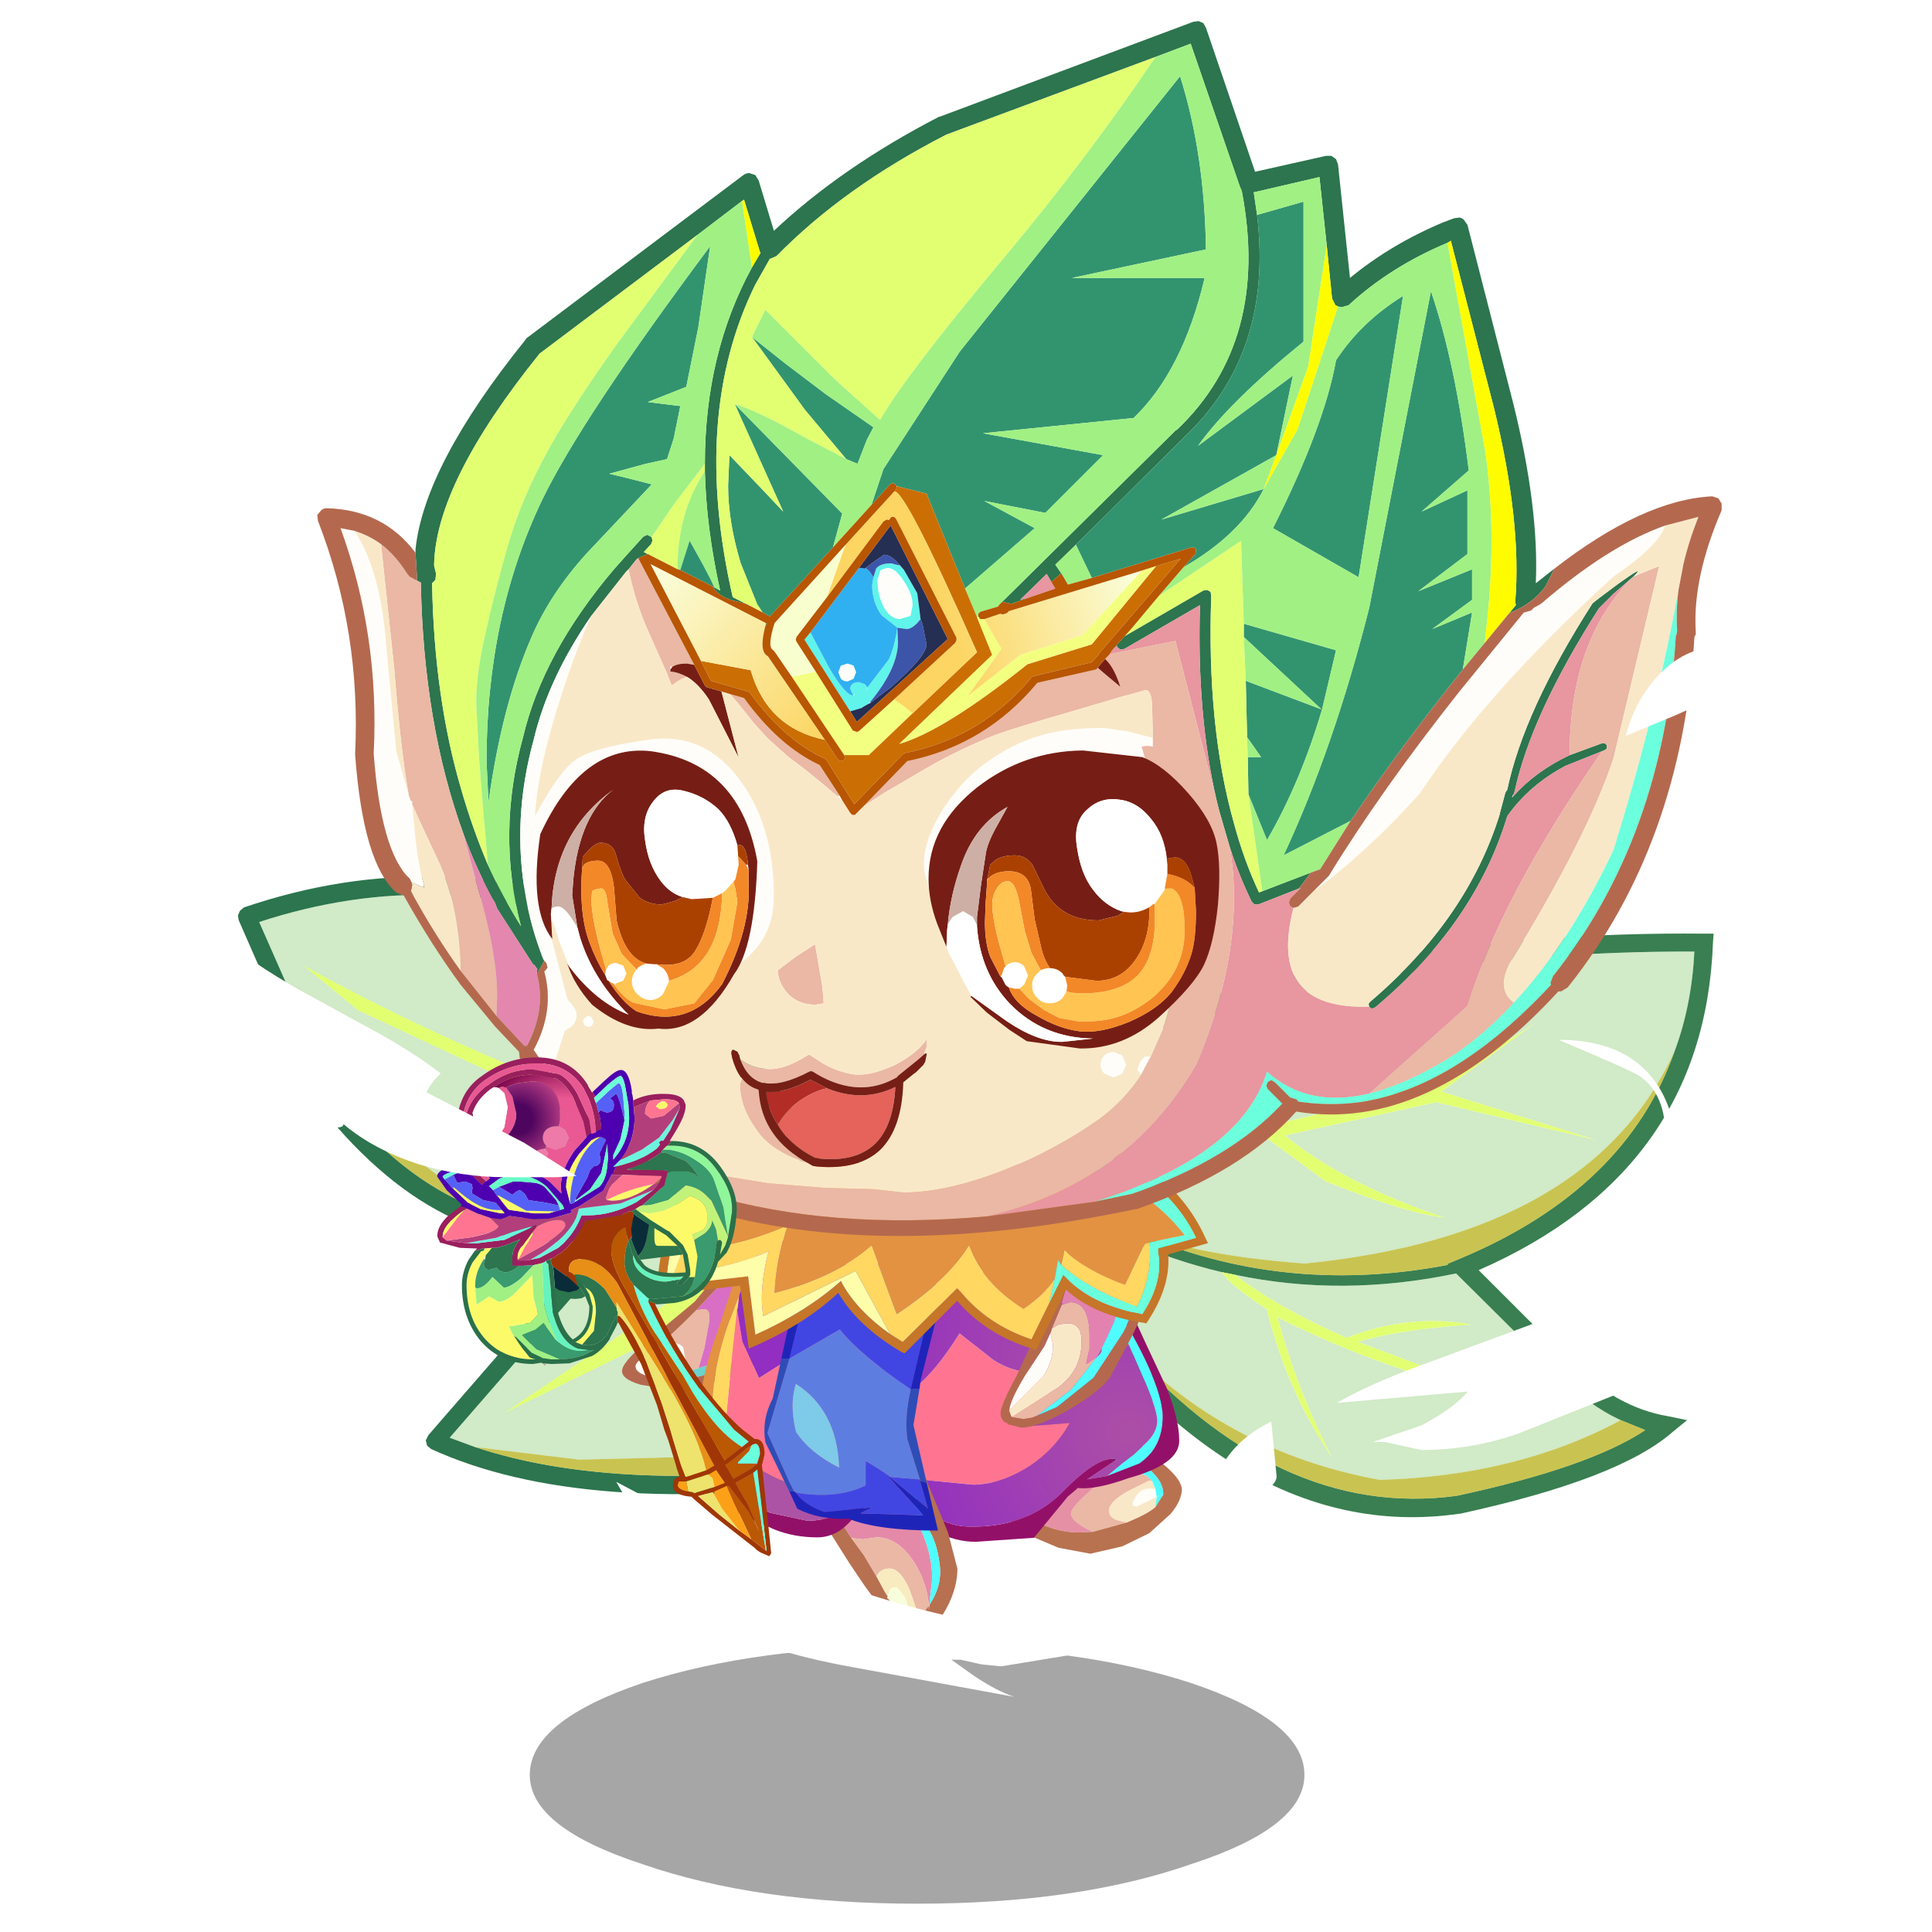 <svg xmlns:ffdec="https://www.free-decompiler.com/flash" xmlns:xlink="http://www.w3.org/1999/xlink" ffdec:objectType="frame" height="90" width="90" xmlns="http://www.w3.org/2000/svg"><use ffdec:characterId="35" height="129.75" transform="matrix(.678 0 0 .678 4.068 .712)" width="115.4" xlink:href="#a"/><defs><g id="a" transform="translate(-6 -1.05)"><use ffdec:characterId="1" height="9.8" transform="matrix(.959 0 0 1.806 36.4 113.1)" width="55.5" xlink:href="#b"/><use ffdec:characterId="3" height="43.95" transform="translate(69.95 64.15) scale(.912)" width="52.4" xlink:href="#c"/><use ffdec:characterId="5" height="46.5" transform="translate(16.35 60.25) scale(.912)" width="49.5" xlink:href="#d"/><use ffdec:characterId="7" height="22.7" transform="translate(58.45 86.05) scale(.912)" width="24.95" xlink:href="#e"/><use ffdec:characterId="9" height="13.75" transform="translate(68.75 85.55) scale(.912)" width="12.05" xlink:href="#f"/><use ffdec:characterId="11" height="10.8" transform="translate(42.75 85.75) scale(.912)" width="15.75" xlink:href="#g"/><use ffdec:characterId="13" height="30.25" transform="translate(47.95 85.2) scale(.912)" width="19.55" xlink:href="#h"/><use ffdec:characterId="15" height="20.3" transform="translate(52.5 86.65) scale(.912)" width="13.55" xlink:href="#i"/><use ffdec:characterId="17" height="15.55" transform="translate(45.15 78.8) scale(.912)" width="41.5" xlink:href="#j"/><use ffdec:characterId="23" height="91.5" transform="translate(21.8 1.45) scale(.912)" width="105.8" xlink:href="#k"/><use ffdec:characterId="25" height="37.65" transform="translate(30.05 72.65) scale(.912)" width="25.15" xlink:href="#l"/><use ffdec:characterId="34" height="85.7" transform="translate(5.997 38.43) scale(.912)" width="126.55" xlink:href="#m"/></g><g id="v" fill-rule="evenodd"><path d="m5.15 9.05-.2.05H4.4l-.3-.4q-.15-.25 0-.55l.35-.3Q26.95-.25 51.65 0h.75l-.05.7Q51.7 17.9 34.7 25.35l6.85 6.85q3.5 3.5 7.4 4.15l1.45.3-1.1.9q-4.05 3.55-16 6.15h-.05Q15.6 46.25.8 23.8l-.65-1.05q-.2-.25-.1-.5l.3-.4.5-.1h.1l.35.3q3 4.75 6.25 8.4 11.9 13.75 25.5 11.9 10-2.15 14.2-4.95l-1.85-.75q-2.5-1.15-4.8-3.5L33 25.6q-8.6 1.8-16.65.1l-1-.2q-7.25-1.7-14-6.25l-.15-.1-.15-.2v-.3q.1-.15.3-.15h.25l4.2 2.55.9.45 1.05.5q11.65 5.45 24.65 2.95l-.1-.05.95-.4q12.6-5.25 16.25-15.75 1.25-3.4 1.45-7.4-23.95-.1-45.8 7.7" fill="#397f51"/><path d="M5.15 9.05q21.85-7.8 45.8-7.7-.2 4-1.45 7.4-6.25 13.95-27.9 16.1Q12.7 24.2 7.75 22l-1.05-.5-.9-.45-4.2-2.55h-.1l.5-2.15.75-2.35 15.5 1.05 4.9 3.6q6 2.4 9 2.75-7.6-2.55-12.05-6.2l11.4-2.5 12.05 2.85L31.9 11.9 39 6.7q-7.9 5.4-21.2 7.95-9.7-.55-14.4-2.3.75-1.85 1.75-3.3m-3.8 10.2q6.75 4.55 14 6.25.45.85 3.4 2.8l.05.25q1.55 6.1 4.85 10.9-2.65-5.1-4.1-10.55 8.3 4.2 16.85 5.9l-10.8-4.05q3.25-.95 8.55-1.3-4.7-.85-9.4 1-5.15-2.25-8.4-4.75 8.05 1.7 16.65-.1l7.6 7.55q2.3 2.35 4.8 3.5-7.8 4.2-18.15 4.5-11.8-2.15-19.7-10.7-3.25-3.65-6.25-8.4l-.35-.3.4-2.5" fill="#77c157" fill-opacity=".333"/><path d="m15.35 25.5 1 .2q3.25 2.5 8.4 4.75 4.7-1.85 9.4-1-5.3.35-8.55 1.3l10.8 4.05q-8.55-1.7-16.85-5.9 1.45 5.45 4.1 10.55-3.3-4.8-4.85-10.9l-.05-.25q-2.95-1.95-3.4-2.8M3.4 12.35q4.7 1.75 14.4 2.3Q31.1 12.1 39 6.7l-7.1 5.2 11.65 3.65L31.5 12.7l-11.4 2.5q4.45 3.65 12.05 6.2-3-.35-9-2.75l-4.9-3.6L2.75 14q.25-.85.65-1.65" fill="#e2ff72"/><path d="M49.5 8.75q-3.65 10.5-16.25 15.75l-.95.4.1.05q-13 2.5-24.65-2.95 4.95 2.2 13.85 2.85 21.65-2.15 27.9-16.1m-4.1 27.9 1.85.75q-4.2 2.8-14.2 4.95-13.6 1.85-25.5-11.9 7.9 8.55 19.7 10.7 10.35-.3 18.15-4.5" fill="#b8b11b" fill-opacity=".761"/></g><g id="w" fill-rule="evenodd"><path d="m46.35 44.2 2.4-.35.5.15.25.4-.1.5-.45.3-2.15.3q-20.75 2.85-32.25-2.4l-.3-.25-.1-.4.2-.4 12.9-14.85Q15.7 29.15 6.3 17.45l-.1-.15L.05 3.25 0 2.9l.15-.35.3-.25q14.85-5.05 28.8.9l.2.1q9.7 8.65 13.8 16.9l.8 1.7q1.2 2.75 1.8 5.45l-.15.55-.4.3-.5-.1-.25-.3-.05-.15q-.65-2.95-2.05-6L41.6 20q-4.1-7.6-13-15.6-13.1-5.55-27-1l2.6 5.9 3.2 7.35q6.1 7.55 13.15 9.05l8.3-.25.25-.05.35.1 14.75 6.05.4.2.4.35-.05.5-.35.4h-.45l-.1-.05-4.8-1.95-3.3-1.35-6.65-2.75-13.35 15.35 1.9.7q10.8 3.6 28.5 1.25" fill="#2c754e"/><path d="M46.35 44.2q-17.7 2.35-28.5-1.25l7.85.95 20.4-.5.25.8m-25.8-18.5Q13.5 24.2 7.4 16.65L4.2 9.3q5.9 11.6 16.35 16.4" fill="#b8b11b" fill-opacity=".761"/><path d="m35.95 29.65 3.3 1.35-19.2 9.4 15.9-10.75M41.6 20l.85 1.65-10.1-1.4-7.5-1.95h-7.3l6.8-1.1-15.3-7.15-4.15-3.4Q18.15 13.95 33 18.9l8.6 1.1" fill="#e2ff72"/><path d="m17.85 42.95-1.9-.7L29.3 26.9l6.65 2.75-15.9 10.75 19.2-9.4 4.8 1.95.1.05-.05.7q0 2.05.65 4.8.45 2.05 1.35 4.9l-20.4.5-7.85-.95m26.35-11.4L29.45 25.5l-.35-.1-.25.05-8.3.25Q10.1 20.9 4.2 9.3L1.6 3.4q13.9-4.55 27 1 8.9 8 13 15.6L33 18.9Q18.15 13.95 4.9 6.65l4.15 3.4 15.3 7.15-6.8 1.1h7.3l7.5 1.95 10.1 1.4q1.4 3.05 2.05 6l.05.15-.2 1.8q-.15 1-.15 1.95" fill="#77c157" fill-opacity=".333"/></g><g id="x" fill-rule="evenodd"><path d="m22.95 17.8.1.6-.05.05-1.45.7-.3-.05v-.3q.45-1.05 1.25-1h.45" fill="#fffdf7"/><path d="m22.7 17.2.05.1.2.5h-.45q-.8-.05-1.25 1v.3l.3.05 1.45-.7.05.05-.1.7q-.6.5-1.8 1l-.35.15-.65-.15q-.7-.2-.7-.75 0-.65 1.4-1.45l1.6-.8h.25" fill="#f9e8c7"/><path d="m20.8 16.2.35.15 1.2.5.35.35h-.25l-1.6.8q-1.4.8-1.4 1.45 0 .55.7.75l.65.15-2.55.7-.3-.15q-1.35-.65-1.35-1.25 0-.45 1.75-1.95 1.5-1.3 2.45-1.5" fill="#eab8a5"/><path d="M16.6 13.5q.1.9 1.3 1.55l2.4.9.5.25q-.95.2-2.45 1.5-1.75 1.5-1.75 1.95 0 .6 1.35 1.25l.3.15-1.05.05q-2.1 0-4.15-1.35-1.3-.9-2.35-2.15l.15-.4 1.3-2.8q.45-.75 1.9-1.6l2.5.65.05.05" fill="#e690a5"/><path d="m20.8 16.2-.5-.25-2.4-.9q-1.2-.65-1.3-1.55 2.2.65 3.75 1.45 3.2 1.65 3.2 3.2v.1l-.5.15-.1-.6-.2-.5-.05-.1-.35-.35-1.2-.5-.35-.15" fill="#50fdfe"/><path d="m23.05 18.4.5-.15-.6.95.1-.7v-.1" fill="#4ffdff"/><path d="M23.55 18.25v-.1q0-1.55-3.2-3.2-1.55-.8-3.75-1.45l-.05-.05-2.5-.65 1.3-.75q.85-.4 1.65-.75 1.9.7 2.95 1.6l3.15 2.7q1.85 1.4 1.85 2.3-.05.85-.85 1.8l-1.6 1.45-2.05 1-2.4.55-2.4-.45-2.25-.95-2.1-1.6-.95-1.3.35-.8q1.05 1.25 2.35 2.15 2.05 1.35 4.15 1.35l1.05-.05 2.55-.7.35-.15q1.2-.5 1.8-1l.6-.95" fill="#b87250"/><path d="M.35 12.4.7 11l.5.3.9-.1q1.5 0 2.8-1.05Q6.45 8.9 8.2 6.1l2.55 2q1.9 1.25 4.5.9l-.45 1.95q-.4.95-1.5 2.1l.1.05 3.1-.25q-1.25 2.2-3.45 3.5-2 1.15-3.85 1.15l-4.1-.4q-1.5-.25-2.45-.8-1.15-1.65-2.3-3.9" fill="#ff7591"/><path d="M17.25 0H18q.8 1.95 2.85 5.55 2.65 4.65 2.65 6.8 0 2.35-1.75 3.55l-2.45.95 1.15-.95.4-.3.45-.35.85-.8q.95-.85.95-1.8-.05-.95-1.15-3.4l-1-2.3-.8-1.45-1.6-2.65q-1-1.75-1.3-2.85" fill="#4ffdff"/><path d="m18 0 1.1.05 3.15 6.85 1.55 3.3q.95 2.4.95 4 0 1.75-3.8 2.8-2.5.9-3.85.75l-.1.1-.65.55-2.55 3.1-4.35.3q-3.1.05-6.45-3.45-1.9-1.95-3-4.4l.35-1.55q1.15 2.25 2.3 3.9 3.2 4.3 6.15 4.35 4.45.15 7.2-2.65t4.05-2.4l-2.25 1.5.3-.05 1.2-.2 2.45-.95q1.75-1.2 1.75-3.55 0-2.15-2.65-6.8Q18.8 1.95 18 0" fill="#931069"/><path d="M.7 11v-.1l.5-1.7q1.25-3.55 3.85-5.15 3-1.9 5.5-2.75Q13.7.1 17.25 0q.3 1.1 1.3 2.85l1.6 2.65.8 1.45Q17.75 8.7 15.25 9q-2.6.35-4.5-.9l-2.55-2q-1.75 2.8-3.3 4.05-1.3 1.05-2.8 1.05l-.9.1-.5-.3" fill="url(#n)"/><path d="m19.3 16.85-1.2.2-.3.05 2.25-1.5q-1.3-.4-4.05 2.4t-7.2 2.65q-2.95-.05-6.15-4.35.95.55 2.45.8l4.1.4q1.85 0 3.85-1.15 2.2-1.3 3.45-3.5l-3.1.25-.1-.05q1.1-1.15 1.5-2.1L15.25 9q2.5-.3 5.7-2.05l1 2.3q1.1 2.45 1.15 3.4 0 .95-.95 1.8l-.85.8-.45.35-.4.3-1.15.95" fill="url(#o)"/></g><g id="y" fill-rule="evenodd"><path d="M.65 12.45q.05-.75 1.2-2.65L3.3 7.6l.45-1 .2.9q0 1.35-.8 2.45l-2.5 2.5" fill="#fffdf9"/><path d="M.85 12.95.8 12.9l-.15-.4v-.05l2.5-2.5q.8-1.1.8-2.45l-.2-.9.05-.1.05-.2q.5-.35.65-.35l.6-.05q1 0 1 1.35 0 2.2-1.8 3.5l-3.45 2.2" fill="#f9e8c8"/><path d="m2.75 12.85-.4.15-.65.1-.85-.15 3.45-2.2q1.8-1.3 1.8-3.5 0-1.35-1-1.35l-.6.05q-.15 0-.65.35l.75-1.8.1-.05h.05l.5-.15q1.45 0 1.45 2.55v.95l-.25 1.1v.05h.05l.7-.5v.05l-1.9 2.4-2.55 1.95" fill="#eab8a5"/><path d="M5.75.45h.1L9.75 0l.6.05q-.8 3.9-2.75 7.75l-.05.1-.3.55H7.2l-.7.5-.05-.05.25-1.1v-.95q0-2.55-1.45-2.55l-.5.15H4.7l-.1-.1L5.75.45" fill="#e382b1"/><path d="m10.35.05 1.1.1Q10.2 4.8 9.2 6.65L7 10l-2.75 2.2-1.5.65L5.3 10.9l1.9-2.4.05-.05q.45-.4.35-.65Q9.55 3.95 10.35.05" fill="#4ffdff"/><path d="m11.45.15.6.1q-.95 4.25-2.1 6.5l-1.7 3.2q-.85 1.15-3.2 2.5-2.3 1.3-3.5 1.3l-1-.25-.1-.15-.05.05q-.4-.25-.4-.7-.05-.55 1.2-2.85L3.4 5.1 4.75.7l1-.25-1.15 3.9v.15l-.75 1.8-.05.2-.05.1-.45 1-1.45 2.2Q.7 11.7.65 12.45v.05l.15.4.05.05.85.15.65-.1.4-.15 1.5-.65L7 10l2.2-3.35q1-1.85 2.25-6.5" fill="#b4694e"/></g><g id="z" fill-rule="evenodd"><path d="M15.1 4.55 9.95 7.7l-4.2 1.35.45-1.55.35-1.95v-.6Q6.5 4.6 6.1 4.6l-.55.1L7.2 2.95 9.45.25 11.3 1q2.15.9 3.8 3.55" fill="#d96ec5"/><path d="m2.9 7.25 1.7-1.6.8-.8.15-.15.55-.1q.4 0 .45.35v.6L6.2 7.5l-.45 1.55-.1.05-1.2.25.3-1-.15-.85q-.25-.35-.9-.35l-.8.1" fill="#eab8a5"/><path d="m2.5 9.75-.55-.1Q1 9.4 1 8.9q0-.35 1.25-1.2l.4-.3.25-.15.8-.1q.65 0 .9.35l.15.85-.3 1-1.95.4" fill="#fefdf5"/><path d="m9.95 7.7-2.4 1.35q-1.6.8-3.3.8h-.1l-1.65-.1 1.95-.4 1.2-.25.1-.05 4.2-1.35" fill="#6bd3cb"/><path d="m15.1 4.55.25.4.4.8-7.45 3.9Q5.9 10.8 4.45 10.8l-3.05-.5Q-.15 9.85 0 9.15.15 8.4 2.5 6.5l2.95-2.45L8 1l.7-1 .75.25-2.25 2.7L5.55 4.7l-.15.15-.8.8-1.7 1.6-.25.15-.4.3Q1 8.55 1 8.9q0 .5.95.75l.55.1 1.65.1h.1q1.7 0 3.3-.8l2.4-1.35 5.15-3.15" fill="#b4694e"/></g><g id="A" fill-rule="evenodd"><path d="m8.75 18.05 2.45-.7 4.45-.75.35 1.25q.05 1.95.95 4.3.95 2.35.6 4.25l-.1 1v.05h-.05q-.2-1.75-1.1-3.15-1.2-1.9-2.85-1.9l-1 .15-.9-.1-2.8-4.4" fill="#e48aa8"/><path d="m17.4 27.55-.7.95-.75-2.15q-.7-1.6-1.5-1.6-.5 0-.8.3l-.2.3-.95-1.6-.95-1.3.9.1 1-.15q1.65 0 2.85 1.9.9 1.4 1.1 3.15v.1" fill="#eab8a5"/><path d="m16.7 28.5-.55.35-.5-1.85-.65-.85q-.4 0-.55.2l-.15.5-.2-.3-.65-1.2.2-.3q.3-.3.8-.3.8 0 1.5 1.6l.75 2.15" fill="#f7ebbf"/><path d="M16.15 28.85h-.05l-.15.05q-.5 0-1.5-1.75l-.15-.3.15-.5q.15-.2.55-.2l.65.85.5 1.85" fill="#f8fddb"/><path d="m15.65 16.6.35-.05h.1l.45.05h.05l2.25 5.45.7 2.7q0 1.75-1.15 3.55-1.2 1.95-2.65 1.95-.6 0-1.3-1.2l-.75-1.45-1.1-1.5-1.15-1.7L9.3 21l-1.6-2.5 1.05-.45 2.8 4.4.95 1.3.95 1.6.65 1.2.2.3-.05.1.2.2q1 1.75 1.5 1.75l.15-.05h.05l.55-.35.7-.95v.35l.05-.45.05-.05q.95-1.5.7-3.05-.2-1.6-.85-2.6-.55-.8-1.35-3.9l-.35-1.25" fill="#b77050"/><path d="M16 17.85q.8 3.1 1.35 3.9.65 1 .85 2.6.25 1.55-.7 3.05h-.05l.1-1q.35-1.9-.6-4.25-.9-2.35-.95-4.3" fill="#4ffdff"/><path d="M4.8.2 6.85 0q4.6 0 6.2 5.55Q10.4 6.85 8 8.25L4.6 10.4 3.35 7.65l-.4-2.4L3 5.1l.1-.9.25-.7L4.8.2" fill="#922ec1"/><path d="M13.05 5.55q.8 2.95.8 7.45l-.05 3.4q-2.3 1.25-3.6 1.65l-2.25.4q-1.65 0-3.7-1.5-1.8-1.25-2.2-2.55l.05-.7.4-4.25.45-4.2.4 2.4L4.6 10.4 8 8.25q2.4-1.4 5.05-2.7" fill="#ff7591"/><path d="m2.25 18.15-.75-2.1q-.6-2.15-.35-4.6.2-2.45 1.1-5.05l.85-2.2-.1.9-.05.15-.45 4.2-.4 4.25-.05.7L2 15.5l.15 1.8.1.85" fill="#ffd861"/><path d="M2.05 20q-.8-.7-1.35-2-.7-1.65-.7-3.55Q0 10.8 1.55 6.7 2.8 2.75 3.75.45l.85-.2.2-.05-1.45 3.3-.25.7-.85 2.2q-.9 2.6-1.1 5.05-.25 2.45.35 4.6l.75 2.1v.4l-.15 1.3-.05.15" fill="#e39241"/><path d="M13.8 18.85v.6q-1.2.45-2.15 1.55Q10.5 22.4 9 22.4q-1.75 0-3.25-.6L2.9 20.5l-.85-.5.05-.15.15-1.3v-.4l.55.8q1.15 1 2.65 1.6l2.8.6q2.1 0 4.45-1.6l1.1-.7" fill="#931069"/><path d="m13.8 16.4-.05 1.3.05 1.15-1.1.7q-2.35 1.6-4.45 1.6l-2.8-.6q-1.5-.6-2.65-1.6l-.55-.8-.1-.85L2 15.5l.05-1.1q.4 1.3 2.2 2.55 2.05 1.5 3.7 1.5l2.25-.4q1.3-.4 3.6-1.65" fill="#ad53a5"/></g><g id="B" fill-rule="evenodd"><path d="m3.4 1.2 6-1.2 3.5 1.75-1.85 7.9Q7.2 7.05 5.7 5.15l-3.8 2.2L3.4 1.2M2.35 17.4l.1.05q3.05.5 5.2-.55v-1.85l1.45.9 2.9 3.2L7.25 19l.9-.45-3.6.35q-1.55-.55-2.2-1.5m7.1-1.15 2.3.2v.1l.6 2.1-2.9-2.4" fill="#4146e3"/><path d="m1.9 7.35 3.8-2.2q1.5 1.9 5.35 4.5-.5 2.2-.25 3.8l.95 3-2.3-.2-.35-.3-1.45-.9v1.85q-2.15 1.05-5.2.55l-.1-.05-.1-.05-.3-.6-1.7-3.8 1.65-5.6m.5 5.5q1.05 1.6 3.25 2.7-.15-4.3-3.25-6.3-.5 1.5 0 3.6" fill="#5e7de1"/><path d="M2.4 12.85q-.5-2.1 0-3.6 3.1 2 3.25 6.3-2.2-1.1-3.25-2.7" fill="#7dcbe8"/><path d="m12.9 1.75.65.3-1.75 6.9-.1.7h-.65l1.85-7.9m-.65 14.95.85 3.6q-4.55 0-6.75-.9-2.2.1-3.85-.75l-.6-1.3h.35l.1.05q.65.95 2.2 1.5l3.6-.35-.9.45 4.75.15-2.9-3.2.35.3 2.9 2.4-.6-2.1.5.15M1.3 7.35l1.3-6 .8-.15-1.5 6.15h-.6" fill="#1f24b9"/><path d="m11.7 9.65-.45 2.7 1 4.35-.5-.15v-.1l-.95-3q-.25-1.6.25-3.8h.65m-9.8 7.7-1.8-3.7q-.3-1.7.55-3.3l.65-3h.6l-1.65 5.6 1.7 3.8.3.6H1.9" fill="#2e4db7"/></g><g id="C" fill-rule="evenodd"><path d="m34.9 1.2-1-.5-.15-.2V.25L33.9.1h.25l1.95.95q3.6 2.2 5.25 5.9l.15.3-3 .85q.2 2.4-1.55 5.05l-.1.15-.2-.05q-3.75-.55-5.85-2.5l-2.25 4.55-.3-.1q-3.45-1.05-5.65-3.6l-3.95 3.95-.25-.1Q15.1 13.5 13.65 11q-2.7 2.5-6.75 4.2l-.65-4.75L0 11.2v-.4Q.15 5.95 3.2.55l.25-.4q.05-.1.15-.1h.3l.1.2V.5l-.1.15Q1.8 4.25 1.05 7.6v.1Q.75 9.1.7 10.45l6.15-.7.55 4.4q3.8-1.7 6.45-4.05l.15.3q1.15 2 3.55 3.7l.4.25.55.35 4.1-4.05.25.25q2.05 2.5 5.35 3.6l1.35-2.75 1.05-2.1.3.3q2 2 5.65 2.65 1.6-2.45 1.2-4.65v-.3l2.85-.8Q38.85 3.2 34.9 1.2" fill="#c57629"/><path d="M1.05 7.6Q1.8 4.25 3.9.65l6.65.45 15.8.2h5.7q5 1.85 7.7 5.35l-2.65.55-.35.1-1.5 3.1q-3-1.1-4.55-2.6l-.25 1.1-.25-.4-.25 1.45q-.8 1.2-2.35 2.25-3.1-1.95-4.1-4.75-1.6 2.6-5.45 5.15l-1.9-5.15Q13.5 9.8 8.85 11q.1-2.4.95-5.05-4.4 1.9-7.85 1.7l-.9-.05" fill="#e39241"/><path d="M29.55 11.75 28.2 14.5q-3.3-1.1-5.35-3.6l-.25-.25-4.1 4.05-.55-.35-.4-.25-2.6-4.75L8 12.75q-.35-2 .4-4.9Q5.95 9 1.2 9.65l.75-2q3.45.2 7.85-1.7Q8.95 8.6 8.85 11q4.65-1.2 7.3-3.55l1.9 5.15q3.85-2.55 5.45-5.15 1 2.8 4.1 4.75 1.55-1.05 2.35-2.25l-.4 1.8m.9-2.85.25-1.1q1.55 1.5 4.55 2.6l1.5-3.1.35-.1q.25 2.45-.95 4.85-3.7-1.35-5.7-3.15" fill="#ffd761"/><path d="M17.55 14.1q-2.4-1.7-3.55-3.7l-.15-.3q-2.65 2.35-6.45 4.05l-.55-4.4-6.15.7q.05-1.35.35-2.75v-.1l.9.05-.75 2Q5.95 9 8.4 7.85q-.75 2.9-.4 4.9l6.95-3.4 2.6 4.75" fill="#fefda9"/><path d="M34.9 1.2q3.95 2 5.7 5.65l-2.85.8v.3q.4 2.2-1.2 4.65-3.65-.65-5.65-2.65l-.3-.3-1.05 2.1.4-1.8.25-1.45.25.4q2 1.8 5.7 3.15 1.2-2.4.95-4.85l2.65-.55q-2.7-3.5-7.7-5.35l1.5-.05 1.35-.05" fill="#6bffdd"/></g><g id="D" fill-rule="evenodd"><path d="M7.4 40.05v-.25q.65-6.3 8.25-15.75l.1-.15L32.1 11.6q.2-.15.45-.15l.45.15.25.4 1.15 3.8q5.1-4.8 12.45-8.6h.05L66 .05l.4-.05.35.15.2.35 3.7 10.85 5.35-1.2h.4l.35.25.15.4.9 8.55q3.1-2.55 7.05-4.2l.8-.3.4-.05q.25.05.35.2l.25.35L90.1 28.8q1.95 7.85 1.7 13.55l1.4-1.1-.65 1.3q-.95 1.35-2.75 2.05l.5-.6-.05-.25q.5-6-1.6-14.6l-3.25-12.6-.25.15q-4.3 1.8-7.45 4.7l-.5.15-.3-.05-.2-.1-.25-.5-.4-4-.55-5.15-4.95 1.15.25 1.7q1.25 10.4-5.5 16.75l-8.15 8.1-1.55 1.5.45.65-.75.65-.35-.6-2 1.95.75-.2-1.4.5-.7-.15L64.7 30.8h.05q7.05-6.7 4.9-18l-.15-.35L65.8 1.7l-2.65 1L47.4 8.55q-7.7 3.95-12.8 9.15l-.45.2h-.05L33 19.85q-4.85 9.85-1.7 23.55l1 .5-1-.25q-1.15-.35-1.5-1.05l.1.05.45.25q-1.05-4.75-1.15-9v-.55q0-8.3 3.55-14.8l.65-1.1-.05-.05-1.2-3.95-.15.1-3.35 2.55-11.9 8.95Q8.9 34.8 8.8 41l.1.45.05.15-.05.5-.25.25q.15 8.6 2.2 15.55.85 2.95 2 5.65 1.1 2.4 2.5 4.65-1.85-7 .15-14.25Q17 47.6 22.35 41.3l.8-.9 1.4-1.55.3-.15.3.15.05.05.05.25-.1.25-.55.6.3.15-.6.25-.1.1v-.05l-.15.1-.6.75-.2.2-2.6 3.3q-3.25 4.7-4.35 9.35-1.65 6-.6 11.8.4 2.35 1.3 4.65l.1.2-.5.9-.05.1v-.35h.05l-.25-.35-.1-.05-2.7-4.2-.15-.4Q12 63.95 11 61.2q-3-8.25-3.2-18.9l-.3-.15v-.45l-.1-1.65m81.25-10.9v.05-.05m10.7 12.5-.2.2-1.5 1.3-1.1 1.1q-5.1 8-6.35 13.8l-.05.15-.1.15-.05.15.1-.1q1.7-1.9 4.25-3.1l2.45-.9h.2l.05.05.1.1v.25l-.2.15-.15.05-2.75 1.1q-2.75 1.45-4.4 3.8Q87.2 68 79.7 74.3l-.25.1-.15-.1-.05-.05-.05-.2.1-.15q7.35-6.25 9.8-14.2v-.05l.4-1.5.05-.1.1-.15q1.25-5.95 6.4-14 .05-.1 1.95-1.5 1.95-1.4 1.35-.75M71.2 65.55l3.65-1.4-.9 1.2-3.05 1.2h-.3l-.2-.2q-.95-1.95-1.65-4.1l-.8-2.75-.2-.8q-1.5-6.5-1.25-14.7l-5.7 3.3-.3.05-.25-.2v-.1l-.4.4.15-.2 1.35-1.5-.55.6 5.95-3.45.3-.05.25.15.05.3q-.35 9.8 1.7 17.1.75 2.8 1.9 5.25l.25-.1m-37.4-20.2.1.05-.15.2.05-.25m5.95 10.15-.05-.2.05.2M29.4 50.2l-.1-.05-.1-.1.2.15" fill="#2c754e"/><path d="m57.15 39.45 8.15-8.1Q72.05 25 70.8 14.6l3.5-1v10.55Q68.7 28.7 66.35 32l7.15-5.3-1.25 6-8.65 4.85 7.7-2.3q-1.7 3.4-6.05 5.9l.9-1 .05-.2v-.15l-.15-.15h-.2l-7.5 2.3-1.2-2.5m20.7 20.8-5.05 2.6q3.8-8.15 6.45-18.65l4.65-23.85q1.85 5.4 2.85 13.5l-3.55 3.1 3.45-1.6v4.8l-3.7 2.8L87 41.3v2.3l-3 2.2 3-1.25-.7 4.3q-4.85 6.05-8.45 11.4M69.8 45.4l6.95 2-1.05 4.45q-1.65 5.55-4.15 9.85l-1.4-3.45-.05-2.8h1l-1.05-1.5-.1-4.25 5.7 2.15-5.85-5.45v-1m-28.05-8.95.9-2.7 5.75-8.85L65 4.15Q66.85 10 66.95 17.2l-10.1 2.15h10q-1.65 7-5.35 10.55l-11.35 1.15 9.05 1.65-4.35 4.35-4.6-.9 3.8 2.05-5.25 4.55-2.9-7.15-2.2-.55h-.05l-.1-.15-.2-.1-.2.1-1.4 1.55m-2.9 3.2-4.75 5.2-.55-.3-.4-.6-1.25-3.1q-.95-3.15-.95-5.85l.1-2.3 2.35 2.45 1.7 1.8-3.65-8.1 8.1 8.25-.7 2.55M72 38.2q3.85-7.65 4.75-12.65 1.9-2.9 5.05-4.85l-3.35 21.2L72 38.2m3.7 13.65h-.05.05M32.75 23.8l2.45 1.95 3.1 2.35 3.6 2.5-.5.95-.7 1.8-.85-.35-3.1-3.7-4-5.5m-5.4 5.2-.5 2.45-.5 1.55-1.6.35-2.75.75 1.65.4 1.55.4-4.95 5.25Q17.5 43.2 16.1 46.5q-2.2 5.1-3.2 12.35l-.15-3.1q0-10.95 4.2-19.7 2.95-6.1 12.65-19.1l-.9 6.15-.9 4.45-1.25.5-1.4.55-.25.1 2.45.3" fill="#32946f"/><path d="m24.9 40.15-.3-.15.55-.6.1-.25-.05-.25v-.05l1.7-2.5 2.3-3v.55q-2.1 3.2-2.05 7.4l-2.25-1.15m-12.05 23.4q-1.15-2.7-2-5.65-2.05-6.95-2.2-15.55l.25-.25.05-.5-.05-.15-.1-.45q.1-6.2 7.95-15.95l11.9-8.95-6.05 8.2q-3.95 5.55-5.65 8.85-1.7 3.25-2.6 6.4-.9 3.1-1.7 6.65-.8 3.5-.65 5.75l.2 3.75.3 3.8.15 1.6.2 2.45M32.3 43.9l-1-.5Q28.15 29.7 33 19.85l1.1-1.95h.05l.45-.2q5.1-5.2 12.8-9.15L63.15 2.7q-5 7.45-11.35 15.05-7.5 8.95-9.4 12.3l-3.45-3.1-5.2-5.2-1 2.05 4 5.5 3.1 3.7-3.25-1.7q-2.9-1.65-4.8-2.35l-.25-.1h-.1l3.65 8.1-1.7-1.8-2.35-2.45-.1 2.3q0 2.7.95 5.85l1.25 3.1.4.6-1.25-.65m31.1-.6 6.2-4.15.2 6.25v1l.15 3.3.1 4.25.05 1.5.05 2.8 1.05 7.3-.25.1q-1.15-2.45-1.9-5.25-2.05-7.3-1.7-17.1l-.05-.3-.25-.15-.3.05-5.95 3.45.55-.6 2.05-2.45" fill="#e2ff72"/><path d="m25.15 38.85-.3-.15-.3.15-1.4 1.55-.8.9Q17 47.6 15.5 53.95q-2 7.25-.15 14.25-1.4-2.25-2.5-4.65l-.2-2.45-.15-1.6-.3-3.8-.2-3.75q-.15-2.25.65-5.75.8-3.55 1.7-6.65.9-3.15 2.6-6.4 1.7-3.3 5.65-8.85l6.05-8.2L32 13.55l.75 5q-3.55 6.5-3.55 14.8l-2.3 3-1.7 2.5h-.05m4.05-4.95q.1 4.25 1.15 9l-.45-.25-.25-.55-.6-1.15-1-1.8-.7 2.2-.2-.05q-.05-4.2 2.05-7.4M63.15 2.7l2.65-1 3.7 10.75.15.35q2.15 11.3-4.9 18h-.05L51.6 43.75l-.25.25-.05.1-1.35.4-.15.15v.2l-.1.05-.9-2.15 5.25-4.55-3.8-2.05 4.6.9 4.35-4.35-9.05-1.65L61.5 29.9q3.7-3.55 5.35-10.55h-10l10.1-2.15Q66.85 10 65 4.15L48.4 24.9l-5.75 8.85-.9 2.7-2.9 3.2.7-2.55-8.1-8.25.35.1q1.9.7 4.8 2.35l3.25 1.7.85.35.7-1.8.5-.95-3.6-2.5-3.1-2.35-2.45-1.95 1-2.05 5.2 5.2 3.45 3.1-.1.1.1-.1q1.9-3.35 9.4-12.3 6.35-7.6 11.35-15.05m-7.1 38.9-.45-.65 1.55-1.5 1.2 2.5-1.8.5-.5-.85m14.75-27-.25-1.7 4.95-1.15.55 5.15-1.4 9.15-2.4 6.65-.95 2.55 2.55-4.5 3.05-9.25.3.05.5-.15q3.15-2.9 7.45-4.7L88 32.45q.85 5.95.15 12.6l-.2 1.8-1.65 2 .7-4.3-3 1.25 3-2.2v-2.3l-4.05 1.65 3.7-2.8v-4.8l-3.45 1.6 3.55-3.1q-1-8.1-2.85-13.5L79.25 44.2Q76.6 54.7 72.8 62.85l5.05-2.6-2.3 3.65-.7.25-3.65 1.4-1.05-7.3 1.4 3.45q2.5-4.3 4.15-9.85l1.05-4.45-6.95-2-.2-6.25-6.2 4.15 1.85-2.15q4.35-2.5 6.05-5.9l-7.7 2.3 8.65-4.85 1.25-6-7.15 5.3q2.35-3.3 7.95-7.85V13.6l-3.5 1M72 38.2l6.45 3.7 3.35-21.2q-3.15 1.95-5.05 4.85-.9 5-4.75 12.65m-1.9 17.25-.05-1.5 1.05 1.5h-1m-.15-5.75-.15-3.3 5.85 5.45-5.7-2.15M27.35 29l-2.45-.3.25-.1 1.4-.55 1.25-.5.9-4.45.9-6.15q-9.7 13-12.65 19.1-4.2 8.75-4.2 19.7l.15 3.1q1-7.25 3.2-12.35 1.4-3.3 4.15-6.35l4.95-5.25-1.55-.4-1.65-.4 2.75-.75 1.6-.35.5-1.55.5-2.45h.1-.1" fill="#a1f083"/><path d="m17.1 70.8-.1-.2q-.9-2.3-1.3-4.65-1.05-5.8.6-11.8 1.1-4.65 4.35-9.35-1.1 2.4-2.2 5.8-1.85 5.65-2.05 9.3 1.8-3.35 3-4.2 1.2-.95 5.5-1.55 4.25-.65 6.95 3.05 2.55 3.45 2.55 8.7 0 2.85-1.95 4.6-2 1.85-5.55 1.85-1.65 0-3.3-.9-.8-.4-2.65-1.75l-2.9-1.6-.85-.65.1.3 1.55 5.9.1.15.1.1q.5.55.5 1 0 .55-.5.95l-.15.05-.25.2-.65 2.05-.25 1.5-1.45-2.15q1.6-2.95.8-5.9l.05-.05.2-.25-.1-.35-.15-.15M101.55 38q-.45 1.5-3.9 3.85-9.5 8.65-14.6 16.35-4 4.45-8.05 7.4l1.1-1.1.05-.05.05-.05q3.95-6.45 9.85-13.9l4.85-5.95h.05l.5-.15.2-.2.45-.25.15-.1q5.05-4.35 9.3-5.85m-38.6 16v.65l-.4-.05-.45.05.6 2.1q.45 1.3.4 4.8v.6l-.15.65-.1.2q-1.05 3.2-2.95 5.7-3.05 4-7.05 4-2 0-4.65-3.7-2.5-3.5-2.5-5.5 0-1.9 1.55-4.3 1.35-2 2.9-3.15 2.2-1.65 4.4-2.25 1.85-.55 4.7-.55l1.75.25 1.95.5m-.15 24-.75 1.4-.3-.4.25-.65.35-.35h.45m-2.8-.35.65.25.3.75-.3.65-.65.3-.7-.3q-.3-.25-.3-.65 0-.45.3-.75.3-.25.7-.25M42.6 41.3l.15-.05.2-.05H43q.55 0 1.2 1 .65.95.65 1.8l-.15.8-.8.25h-.1q-.7-.1-1.15-.95-.45-.9-.45-2l.2-.65.05-.1.15-.05M8.05 65.1l-.05.15-.9-.35-.15-.3q-2.15-2.05-2.7-9.4v-.05q.45-8.85-2.5-16.95l1.05.2q1.8 2.7 2.3 7.65L5.95 55l.95 3.35.15.4.1.25.25 2.65q.25 2.15.65 3.45m9.15 2.35v-.2h-.15l.15.2m22.25-18.9.5-.15.45.15.2.5-.2.5-.45.2q-.3 0-.5-.2l-.2-.5.2-.5M20.7 75.7l-.25.1-.3-.1-.15-.3q0-.2.15-.3.1-.15.3-.15.15 0 .25.15l.15.3-.15.3" fill="#fffdf9"/><path d="m40.15 52-3.45-5.4.45-.55 1.4 2.65q1.25 2.1 1.8 2.1l.15-.05-.1-.05-.1-.05-.15-.35q0-.2.15-.35.2-.15.5-.15l.45.15.2.25 1.6-2.1q.4-.8.65-2.4l.05 1.05q0 2-2.1 4.55l-.15.15-.35.2-.15.1-.85.25m3.75-11 .3.35 1 1.75.15 1.15.1.8-.25.3q-.45.45-.8.45l-.7-.1-1.2-.95q-.7-1-.7-2.25l.1-.6.2-.65q.3-.4 1.15-.4l.35.1.3.05m-1.3.3-.15.05-.05.1-.2.65q0 1.1.45 2 .45.85 1.15.95h.1l.8-.25.15-.8q0-.85-.65-1.8-.65-1-1.2-1h-.05l-.2.05-.15.05m-1.15 8.9-.1.3.1-.2v-.1" fill="#60f4eb"/><path d="m29.9 42.65-.1-.05-2.45-1.25.7-2.2 1 1.8.6 1.15.25.55" fill="#2e9070"/><path d="m53.7 43.4-.75.2 2-1.95.35.6.3.5-1.9.65m25.55 30.85.05.05.15.1.25-.1q7.5-6.3 9.95-14.4 1.65-2.35 4.4-3.8L96.8 55q-7.6 10.95-10.15 19.2l-7.4 6.6q-4.65 1.1-7.7-1.65-1.95 6.35-13 9.8l-8.1 1.1Q61 87.6 66.25 78.55q3.75-8.9 2.5-16.3.7 2.15 1.65 4.1l.2.2h.3l3.05-1.2.15-.05-.8.8-.1.3.1.3.25.1q-2 7.7 5.7 7.45m15.1-18.95q-2.55 1.2-4.25 3.1l-.05-.05.1-.15.05-.15q1.25-5.8 6.35-13.8l1.1-1.1 1.5-1.3q-4.8 4.75-4.8 13.45m-34.5-7.85.4-.4v.1l.25.2.3-.05 5.7-3.3q-.25 8.2 1.25 14.7l-3.1-12-5 1v.05l.2-.3" fill="#e896a0"/><path d="m37.15 46.05 3.65-4.85h.2l.25.05.05-.05.3.25.3.45-.1.6q0 1.25.7 2.25l1.2.95q-.25 1.6-.65 2.4l-1.6 2.1-.2-.25-.45-.15q-.3 0-.5.15-.15.15-.15.35l.15.35.1.05-.05.1q-.55 0-1.8-2.1l-1.4-2.65m2.3 2.5-.2.5.2.5q.2.2.5.2l.45-.2.2-.5-.2-.5-.45-.15-.5.15" fill="#30b0f0"/><path d="m41.3 41.2.6-.45.8-.55q.55 0 1.2.8l-.3-.05-.35-.1q-.85 0-1.15.4l-.2.65-.3-.45-.3-.25m4.15 3.85.15.4.3 1.5q0 .9-2.7 3.25l-.8.6-.7.55-.05-.05q2.1-2.55 2.1-4.55l-.05-1.05.7.1q.35 0 .8-.45l.25-.3" fill="#3c55a9"/><path d="m43.15 38.05.05-.05 4.3 8.55-6.85 6.25-.5-.8.85-.25.15-.1.35-.2.2-.1.7-.55.8-.6q2.7-2.35 2.7-3.25l-.3-1.5-.15-.4-.1-.8-.15-1.15-1-1.75-.3-.35q-.65-.8-1.2-.8l-.8.55-.6.45-.05.05-.25-.05h-.2l2.35-3.15" fill="#252e53"/><path d="m39.7 55.3-3.95-5.9 1.8-.4 2.8 4.45.15.05.15.05.15-.05 2.65-2.4.65.45.75.6-3.3 3.15H39.7" fill="#f3ff81"/><path d="m35.75 49.4-1.3-1.9-.15-.15q-.4-.25.15-2l5.35-5.9-1.4 3.95-2.3 3-.05.2.05.15L37.55 49l-1.8.4" fill="#f9fece"/><path d="m48.8 42.75.9 2.15 1.15 2.85-7 6.7q3.4-1 9.65-6l4.85-1.5 4.85-5.9 1.85-.55-6.2 7.2v.05l-.45.5-.05.05L54 49.35l-.15.05q-3.8 4.6-9.6 5.75l-.15.1L40.45 59l-2.1-3.35-.15-.1q-3.05-1.4-5.65-5l-.15-.05-2.75-.8-.75-1.5 3.75.7q1.25 4.35 5.6 5.25l.95 1.45.2.15.25-.05.1-.15v-.05l-.05-.2h1.85l3.3-3.15 4.85-4.6q-5.5-12.45-6.25-12.1l.15-.15.05-.2.05-.05 2.2.55 2.9 7.15" fill="#cb6f04"/><path d="m49.7 44.9.1-.05.15.2h.3l1.3 2.25L49 50.85l3.95-3.1 4.7-1.5 4.45-4.85 1.1-.35-4.85 5.9-4.85 1.5q-6.25 5-9.65 6l7-6.7-1.15-2.85" fill="#f3ff7f"/><path d="m7.5 42.15.3.15Q8 52.95 11 61.2l1 3.75q1.55 5.25 1.55 8.45l-.05 1.55-2.7-3.4q-.1-4.65-1.55-8L7.5 59.8l-.35-.8v-.25h-.1l-.15-.4q-.6-3.25-1.1-9.55l-1-9.4q1.1.85 1.95 2.2l.2.25.55.3m15.95-.85.6-.75.15-.1v.05l4.2 8-.55-.1q-.75 0-1.1.25l-.15-.05v.25l-.05.05.05.1q.6.05 1.25.4-.4.1-1.15.65l-.35-.9-1.6-3.6q-.85-2.05-1.3-4.25m75.7.55.25-.1 1.7-.7-3.45 14.5q-2 6-7.8 15.4-1.05 2 .3 3-2.35 2.55-5 4.25-3.25 1.95-5.9 2.6l7.4-6.6Q89.2 65.95 96.8 55l.15-.05.2-.15v-.25l-.1-.1-.05-.05h-.2l-2.45.9q0-8.7 4.8-13.45m-48.7 48.2Q38.6 91.1 29.5 88.4l-3.8-2.05.85.15 3.4.4 4 .65 4.25.35 3.75.1 2.2.25q3.25 0 7.6-1.7 4-1.6 7.15-3.85 1.85-1.35 3.15-3.3l.75-1.4.9-2.05q.9-2.65 1.2-5.8l-.7-3.75-1.35-3.4.1-.2.15-.65v-.6q.05-3.5-.4-4.8l-.6-2.1.45-.05.4.05V54l-.05-2.15q0-1.45-.5-1.45l-1.25.35-.4.1-3.55 1.05q-5.4 1.55-6.55 2.05-2.9 1.2-5.3 2.65l-2.65 1.55-1.55 1 3.3-3.4q5.9-1.2 9.8-5.9l4.4-1 .15-.1v-.05l.15.15.65.55.9.75q-.45-1.4-1.05-2l-.1-.1.3-.3v-.05l5-1 3.1 12 .2.8.8 2.75q1.25 7.4-2.5 16.3-5.25 9.05-15.8 11.5M31.1 50.7l1.05.3q2.6 3.6 5.7 5.05l1.5 2.3-.15.05-1.2-1-1.35-1.1-1.2-.9-1.5-1.35-1.05-1.15-1.15-1.45-.65-.75m6.4 18.85.55 3.2.1 1.25-.6.1q-1.55 0-2.35-1.15-.5-.7-.5-1.45l1.4-1.05 1.4-.9m-5.65 8.65q1 .75 2.25.75 1.05 0 2.35-.75l.6-.35 1 .65q1.1.65 2.35.85 1.25.15 3.1-.7 1.8-.95 2.4-1.95v.6l-.2.55-.05.05-.4.35-1.55 1.25v.05q-2.05 1.2-4.3.55-1.05-.3-2.05-.95l-.15-.05-.15.05q-2.1 1.1-3.4.85h-.1q-1.15-.3-1.7-1.8M37 86.05q-2.75-.85-3.85-2.45-1.3-1.75-1.3-3.5l.15-.45q.5.65 1.25.85.1 1.9 1.1 3.3.9 1.3 2.65 2.25" fill="#eab8a5"/><path d="m59.35 48.05.1.1q.6.6 1.05 2l-.9-.75-.65-.55-.15-.15.55-.65m-32.6.6q.35-.25 1.1-.25l.55.1.8 1.55.1.1.1.05 1.05.3 1.3 5-2.25-4.4q-.8-1.2-1.65-1.7-.65-.35-1.25-.4v-.15l.15-.2" fill="#761e15"/><path d="M38.4 80.4q-.95.2-2 .9-1.2.85-1.7 1.85-.75-1.1-.9-2.5 1.4.15 3.35-.9l1.25.65" fill="#b32d26"/><path d="M34.7 83.15q.5-1 1.7-1.85 1.05-.7 2-.9 2.7 1.1 5.15-.1-.15 2.95-1.55 4.3-1.55 1.45-4.5 1.05-1.9-.95-2.8-2.5" fill="#e5635a"/><path d="m20.65 44.8 2.6-3.3.2-.2q.45 2.2 1.3 4.25l1.6 3.6.35.9q.75-.55 1.15-.65.85.5 1.65 1.7l2.25 4.4-1.3-5 .65.2.65.75 1.15 1.45 1.05 1.15 1.5 1.35 1.2.9L38 57.4l1.2 1 .35.3.6.95.1.1.05.05h.2l.1-.1.55-.55 1.55-1 2.65-1.55q2.4-1.45 5.3-2.65 1.15-.5 6.55-2.05l3.55-1.05.4-.1 1.25-.35q.5 0 .5 1.45l.05 2.15-1.95-.5-1.75-.25q-2.85 0-4.7.55-2.2.6-4.4 2.25-1.55 1.15-2.9 3.15-1.55 2.4-1.55 4.3 0 2 2.5 5.5 2.65 3.7 4.65 3.7 4 0 7.05-4 1.9-2.5 2.95-5.7l1.35 3.4.7 3.75q-.3 3.15-1.2 5.8L62.8 78h-.45l-.35.35-.25.65.3.4q-1.3 1.95-3.15 3.3-3.15 2.25-7.15 3.85-4.35 1.7-7.6 1.7l-2.2-.25-3.75-.1-4.25-.35-4-.65-3.4-.4-.85-.15q-4.95-2.95-7.95-6.7l.25-1.5.65-2.05.25-.2.15-.05q.5-.4.5-.95 0-.45-.5-1l-.1-.1-.1-.15-1.55-5.9-.1-.3.85.65 2.9 1.6q1.85 1.35 2.65 1.75 1.65.9 3.3.9 3.55 0 5.55-1.85 1.95-1.75 1.95-4.6 0-5.25-2.55-8.7-2.7-3.7-6.95-3.05-4.3.6-5.5 1.55-1.2.85-3 4.2.2-3.65 2.05-9.3 1.1-3.4 2.2-5.8m78.75-3.05-.05-.1q.6-.65-1.35.75-1.9 1.4-1.95 1.5-5.15 8.05-6.4 14l-.1.15-.05.1-.4 1.5v.05q-2.45 7.95-9.8 14.2l-.1.15.05.2q-7.7.25-5.7-7.45h.05l.3-.1 1.1-1.1q4.05-2.95 8.05-7.4 5.1-7.7 14.6-16.35 3.45-2.35 3.9-3.85l2.5-.65q-.75 1.9-1.15 3.65l-.05.3-.3 1.55q-1.65 9.15-4.9 19.6-3.3 7-7.5 11.5-1.35-1-.3-3 5.8-9.4 7.8-15.4l3.45-14.5-1.7.7M60 77.65q-.4 0-.7.25-.3.3-.3.75 0 .4.3.65l.7.3.65-.3.3-.65-.3-.75-.65-.25M7.15 59l.35.8 1.75 3.75q1.45 3.35 1.55 8-1.95-2.7-3.75-6l.1-.45-.05-.2.9.35h.05v-.15q-.4-1.3-.65-3.45L7.15 59m-.25-.65L5.95 55l-.85-8.95q-.5-4.95-2.3-7.65 1.1.35 2 1l1 9.4q.5 6.3 1.1 9.55m30.6 11.2-1.4.9-1.4 1.05q0 .75.5 1.45.8 1.15 2.35 1.15l.6-.1-.1-1.25-.55-3.2m8.2 8.3.2-.55v-.6q-.6 1-2.4 1.95-1.85.85-3.1.7-1.25-.2-2.35-.85l-1-.65-.6.35q-1.3.75-2.35.75-1.25 0-2.25-.75l-.05-.25-.15-.3-.3-.15q-.15 0-.15.25v.05l.05.3q.25.9.65 1.45l.1.1-.15.45q0 1.75 1.3 3.5 1.1 1.6 3.85 2.45l.25.15.1.05.35.05q3.1.25 4.7-1.25 1.65-1.6 1.75-5.1l.8-.65.15-.1.55-.55.15-.25.1-.5q.05-.25-.2-.05m-25-2.15.15-.3-.15-.3q-.1-.15-.25-.15-.2 0-.3.15-.15.1-.15.3l.15.3.3.1.25-.1" fill="#f9e8c8"/><path d="M11 61.2q1 2.75 2.4 5.25l.15.4 2.7 4.2.1.05.25.35h-.05v.35q.7 2.65-.75 5.4h-.2l-2.1-2.25.05-1.55q0-3.2-1.55-8.45l-1-3.75" fill="#e387ae"/><path d="m28.9 48.2-3.8-7.3 8.7 4.45-.05.25q-.5 1.9.2 2.25l4.3 6.3q-4.35-.9-5.6-5.25l-3.75-.7" fill="url(#p)"/><path d="m62.1 41.4-4.45 4.85-4.7 1.5-3.95 3.1 2.55-3.55-1.3-2.25 1.2-.4.2.05.3-.1.15-.15 10-3.05m-22.3-1.95 3.65-4q.75-.35 6.25 12.1l-4.85 4.6-.75-.6-.65-.45 4.6-4.25.1-.2v-.2L43.6 37.5l-.15-.15h-.2l-.15.2-.05.05-.15-.05-.25.15-4.25 5.7 1.4-3.95" fill="url(#q)"/><path d="M90.15 73.95q4.2-4.5 7.5-11.5 3.25-10.45 4.9-19.6-.2 1.6-.1 3.1l-.05.25-.05.1q-.9 15.15-9.25 25.65l-.2.5.05.15q-7.25 7.8-14.45 8.85-2.3.3-4.6-.05l-.1-.15-.45-.15h-.05l-1.15-1.15-.25-.15q-.15 0-.3.15l-.1.25.1.25 1.1 1.1q-3.9 4.2-11.3 6.8l-2.85.6q11.05-3.45 13-9.8 3.05 2.75 7.7 1.65 2.65-.65 5.9-2.6 2.65-1.7 5-4.25" fill="#6bffdd"/><path d="m32 13.55.15-.1 1.2 3.95.05.05-.65 1.1-.75-5m44.05 3.35.4 4 .25.5.2.1-3.05 9.25-2.55 4.5.95-2.55 2.4-6.65 1.4-9.15m9.1-.2.25-.15 3.25 12.6q2.1 8.6 1.6 14.6l.05.25-.5.6-1.85 2.25.2-1.8q.7-6.65-.15-12.6L85.15 16.7" fill="#fffc00"/><path d="M45.7 77.85q.25-.2.2.05l-.1.5-.15.25-.55.55-.15.1-.8.65q-.1 3.5-1.75 5.1-1.6 1.5-4.7 1.25l-.35-.05-.1-.05-.25-.15q-1.75-.95-2.65-2.25-1-1.4-1.1-3.3-.75-.2-1.25-.85l-.1-.1q-.4-.55-.65-1.45l-.05-.3v-.05q0-.25.15-.25l.3.15.15.3.05.25q.55 1.5 1.7 1.8h.1q1.3.25 3.4-.85l.15-.05.15.05q1 .65 2.05.95 2.25.65 4.3-.55v-.05l1.55-1.25.4-.35.05-.05m-7.3 2.55-1.25-.65q-1.95 1.05-3.35.9.15 1.4.9 2.5.9 1.55 2.8 2.5 2.95.4 4.5-1.05 1.4-1.35 1.55-4.3-2.45 1.2-5.15.1" fill="#761f16"/><path d="m7.4 40.05.1 1.65v.45l-.55-.3-.2-.25q-.85-1.35-1.95-2.2-.9-.65-2-1l-1.05-.2q2.95 8.1 2.5 16.95v.05q.55 7.35 2.7 9.4l.15.3.05.2-.1.45q1.8 3.3 3.75 6l2.7 3.4 2.1 2.25h.2q1.45-2.75.75-5.4l.05-.1.5-.9.15.15.1.35-.2.25-.05.05q.8 2.95-.8 5.9l1.45 2.15q3 3.75 7.95 6.7l3.8 2.05q9.1 2.7 20.95 1.65l8.1-1.1 2.85-.6q7.4-2.6 11.3-6.8l-1.1-1.1-.1-.25.1-.25q.15-.15.3-.15l.25.15 1.15 1.15h.05l.45.15.1.15q2.3.35 4.6.05 7.2-1.05 14.45-8.85l-.05-.15.2-.5q8.35-10.5 9.25-25.65l.05-.1.05-.25q-.1-1.5.1-3.1l.3-1.55.05-.3q.4-1.75 1.15-3.65l-2.5.65q-4.25 1.5-9.3 5.85l-.15.1-.45.25-.2.2-.5.15h-.05l-4.85 5.95q-5.9 7.45-9.85 13.9l-.05.05-.05.05-1.1 1.1-1.1 1.1-.3.1h-.05l-.25-.1-.1-.3.1-.3.8-.8-.15.05.9-1.2.7-.25 2.3-3.65q3.6-5.35 8.45-11.4l1.65-2 1.85-2.25q1.8-.7 2.75-2.05l.65-1.3q6.7-5.2 11.9-5.45l.45.15.25.4v.5q-2.2 5.1-1.95 9.15v.2l-.1.2q-.95 15.65-9.55 26.4l-.5.3h-.2q-9.85 10.7-19.75 9.05-4.05 4.55-12 7.35h-.1q-19.2 4.05-32.6 0l-.05-.05q-3.55-1.65-6.35-3.65t-4.85-4.3q-1.45-1.65-2.55-3.4l-.05-.45-1.8-1.9-2.6-3.15q-2.2-3-4.3-6.75h-.05l-.5-.2q-2.5-2.2-3.1-10.4v-.05Q3.3 46 .05 37.65L0 37.2l.3-.35q.15-.15.4-.15 4.25.1 6.7 3.35" fill="#b4694e"/><path d="m24.2 40.5.1-.1.6-.25 2.25 1.15.2.05 2.45 1.25q.35.7 1.5 1.05l1 .25 1.25.65.55.3 4.75-5.2 2.9-3.2 1.4-1.55.2-.1.2.1.1.15v.05l-.05.2-.15.15-3.65 4-5.35 5.9q-.55 1.75-.15 2l.15.15 1.3 1.9 3.95 5.9.05.2v.05l-.1.15-.25.05-.2-.15-.95-1.45-4.3-6.3q-.7-.35-.2-2.25l.15-.2-.1-.05-8.7-4.45 3.8 7.3.75 1.5 2.75.8.15.05q2.6 3.6 5.65 5l.15.1 2.1 3.35 3.65-3.75.15-.1q5.8-1.15 9.6-5.75l.15-.05 4.35-1.05.05-.05.45-.5v-.05l6.2-7.2-1.85.55-1.1.35-10 3.05-.15.15-.3.1-.2-.05-1.2.4h-.3l-.15-.2v-.2l.15-.15 1.35-.4.05-.1.25-.25.7.15 1.4-.5 1.9-.65-.3-.5.75-.65.5.85 1.8-.5 7.5-2.3h.2l.15.15v.15l-.05.2-.9 1-1.85 2.15-2.05 2.45-1.35 1.5-.15.2-.2.3-.3.3-.55.65v.05l-.15.1-4.4 1q-3.9 4.7-9.8 5.9l-3.3 3.4-.55.55-.1.1h-.2l-.05-.05-.1-.1-.6-.95-.2-.35-1.5-2.3q-3.1-1.45-5.7-5.05l-1.05-.3-.65-.2-1.05-.3-.2-.15-.8-1.55-4.2-8m19-2.5-.05.05-2.35 3.15-3.65 4.85-.45.55 3.45 5.4.5.8 6.85-6.25L43.2 38m-4.8 5.4 4.25-5.7.25-.15.15.05.05-.05.15-.2h.2l.15.15 4.55 8.95v.2l-.1.2-4.6 4.25-2.65 2.4-.15.05-.15-.05-.15-.05-2.8-4.45-1.45-2.25-.05-.15.05-.2 2.3-3" fill="#b85602"/><path d="M47.4 69.75 46.7 68q-.65-1.75-.65-3.4 0-4 3.7-6.9 3.5-2.7 7.9-2.75h.05l4.45.5q1.6.6 3.45 2.7 1.8 2.05 2.15 3.8.35 1.7.1 4.65-.3 2.9-1.05 4.5-.75 1.55-3.4 3.95-2.7 2.4-5.95 2.35l-4-.55-1.3-.85-1.7-1.3-1.25-1.2.1-.05 2.65 1.9q2.3 1.55 4.1 1.55h.1l2.3-.25q-3.75-.05-6.25-2.6-2.25-2.35-2.5-5.85v-.7l.3-2.4.35-2.3q.1-.85.9-2.25L52 59.2q-2.45 1.35-3.5 4.4-.8 2.25-1 4.45l-.05.45-.05 1.25M64 63.1q-.2-1.8-1.15-2.95-1.05-1.35-2.45-1.5-1.4-.2-2.4.75-1.1.95-.75 2.95.3 1.95 1.2 3.1.85 1.15 2.1 1.6l.25.05-.5.3-1.45.35q-2.9 0-4.1-2.4l-.85-1.75q-.5-.75-1.35-.75-.9 0-1.45.35l-.4.35-.2 1-.05.2v.35l-.1 1.35-.05 1.45q0 1.55.4 2.6l.75 1.45.15.15.25.5.1.1.15.1q.4 1.2 2.05 2.1 1.7 1 3.25 1.2 1.55.2 3.75-.7 2.2-.95 3.25-2.3 1-1.35 1.45-2.8.35-1.15.35-3.25l-.1-1.75-.2-.75Q65.5 63 64.6 63l-.6.1m-44.4 5.2-.4-2.45.1-1.3q.5-4.75 3-6.65-4.45 3.2-4.65 8.95l-.05.4v.1l.1 1.8q-1.75-2.25-.9-7.9 3.15-6.8 8.3-6.25 6.75.9 8.05 8.3-.2 6.45-1.75 8.5-2.55 4.5-5.7 4.1-2.4.3-5-1.8-1.35-1.5-1.85-3.05h.05v.05l.1.15q2 2.65 4.45 3.6-2.65-2.6-3.65-5.8l-.2-.75m12.05-6.2q-.5-1.8-1.45-2.75-1.1-1-2.55-1.35-1.45-.4-2.35.8-.9 1.15-.6 2.95.25 1.8 1.15 3 .7.95 1.7 1.25l-.65.3-.95.25q-.95 0-1.65-.5l-1.05-1.3q-.35-.5-.75-1.95-.25-.9-1.15-.9-.35 0-.85.5l-.5.55-.05.85q-.25 3.45.55 5.6.5 1.35 1.15 2.4l.1.2.1.25.1.05q1 1.6 2.1 2.3Q28 76 30.5 72.55q2.15-4.15 2-7.5v-1.1l-.05-.4q-.15-1.7-.8-1.45" fill="#761e15"/><path d="m49.3 73.45-.35-.6-1.3-2.5-.1-.2-.15-.4.05-1.25.05-.45.35-.55.8-.45.75.45.3.6v.1q.25 3.5 2.5 5.85 2.5 2.55 6.25 2.6l-2.3.25h-.1q-1.8 0-4.1-1.55l-2.65-1.9M64 63.1v.05l.05.4v.7l-.2 1.1v.1l-.75 1.05-.15.05-.25.2q-.95.55-1.9.35l-.25-.05q-1.25-.45-2.1-1.6-.9-1.15-1.2-3.1-.35-2 .75-2.95 1-.95 2.4-.75 1.4.15 2.45 1.5.95 1.15 1.15 2.95m-12.15 9.5-.25-.5-.05-.2.2-.6.1-.05v-.05q.3-.3.7-.3.4 0 .7.3l.3.7-.3.7-.35.3h-.35l-.45-.1-.25-.2m3.35-1.25q.55 0 .95.4l.05.1.15.15.15.65-.05.45-.3.5q-.4.4-.95.4-.6 0-.95-.4-.4-.35-.4-.95 0-.55.4-.9l.25-.25q.3-.15.7-.15m-37.55-4.5q.2-.15.5-.15.55 0 1.45 1.6l.2.75q1 3.2 3.65 5.8Q21 73.9 19 71.25l-.1-.15v-.05l-.1-.25-.6-1.55-.6-1.9v-.1l.05-.4m9.9-.85q-1-.3-1.7-1.25-.9-1.2-1.15-3-.3-1.8.6-2.95.9-1.2 2.35-.8 1.45.35 2.55 1.35.95.95 1.45 2.75l.05.7v.1l.05.65-.25 1.1-.15.2-.65.7-.2.15-.7.35-1.6.1-.65-.15m-5.7 6.25-.1-.25-.05-.25v-.1l.05-.2.2-.3q.2-.2.55-.2l.55.2.25.6-.25.55-.55.2h-.2l-.15-.05-.2-.15-.1-.05M24.8 71l.55.05h.2l.5.3q.4.4.45.95v.05l-.45.95q-.4.45-.95.45-.55 0-1-.45-.4-.4-.4-.95 0-.5.35-.9h.05v-.1q.3-.25.7-.35" fill="#fff"/><path d="M47.5 68.05q.2-2.2 1-4.45 1.05-3.05 3.5-4.4l-.75 1.35q-.8 1.4-.9 2.25L50 65.1l-.3 2.4v.6l-.3-.6-.75-.45-.8.45-.35.55m-29.85-1.2q.2-5.75 4.65-8.95-2.5 1.9-3 6.65l-.1 1.3.4 2.45q-.9-1.6-1.45-1.6-.3 0-.5.15" fill="#ceafa5"/><path d="M64.05 64.25v-.7l-.05-.4v-.05l.6-.1q.9 0 1.3 1.55l.2.75q-.7-.8-2.05-1.05M60.8 67.1q.95.2 1.9-.35v.15q0 2.3-1.05 3.8-1.1 1.6-2.95 1.6l-2.35-.3-.15-.15-.05-.1q-.4-.4-.95-.4-.45-.65-.65-1.5l-.5-2.15-.3-2.35q-.25-1.3-1.65-1.3-1.05 0-1.55.55l-.05-.05.2-1 .4-.35q.55-.35 1.45-.35.85 0 1.35.75l.85 1.75q1.2 2.4 4.1 2.4l1.45-.35.5-.3m-29.15-5q.65-.25.8 1.45h-.15l-.6-.65v-.1l-.05-.7m-11.7 1.7.05-.85.5-.55q.5-.5.85-.5.9 0 1.15.9.4 1.45.75 1.95l1.05 1.3q.7.5 1.65.5l.95-.25.65-.3.65.15 1.6-.1q-.5 2.65-1.3 3.95-.8 1.35-2.95 1.05h-.2L24.8 71q-1.6-.4-2.25-3.25l-.2-2.5q-.25-2-1.2-2-.7 0-1.05.3l-.15.25" fill="#ab4100"/><path d="m62.7 66.75.25-.2.15-.05v1.2q0 2.9-1.35 4.25-1.35 1.3-4.15 1.3l-.8-.05-.35-.1.05-.45-.15-.65 2.35.3q1.85 0 2.95-1.6 1.05-1.5 1.05-3.8v-.15m1.15-1.4.2-1.1q1.35.25 2.05 1.05l.1 1.75q0 2.1-.35 3.25-.45 1.45-1.45 2.8-1.05 1.35-3.25 2.3-2.2.9-3.75.7-1.55-.2-3.25-1.2-1.65-.9-2.05-2.1l.45.1h.35l.7.75 1.15.85 1.15.6 1.4.25h.85q2.6 0 4.8-1.8 2.4-2.05 2.4-5.05 0-2.7-.95-3.15h-.55m-12.4 6.6-.75-1.45q-.4-1.05-.4-2.6l.05-1.45.1-1.35v-.35l.1-.15q.5-.55 1.55-.55 1.4 0 1.65 1.3l.3 2.35.5 2.15q.2.85.65 1.5-.4 0-.7.15l-.7-1.3-.5-1.65-.4-2.1q-.3-1.65-.9-1.65-.5 0-.85.6-.3.55-.3 1.15 0 .9.45 2.7l.55 1.95v.05l-.1.05-.2.6-.1.05m-18.95-6.9q.15 3.35-2 7.5Q28 76 24.05 74.6q-1.1-.7-2.1-2.3l.2.15.15.05.1.15q.7.95 1.4 1.3l2.35.5L28.4 74l1.4-1.75 1.35-3.05.5-2.85-.15-.95-.15-.55.15-.2.25-1.1-.05-.65.6.65.2.4v1.1M21.65 71.8q-.65-1.05-1.15-2.4-.8-2.15-.55-5.6l.15-.25q.35-.3 1.05-.3.95 0 1.2 2l.2 2.5Q23.2 70.6 24.8 71q-.4.1-.7.35v.1h-.05l-1.1-1.15-.7-1.55-.4-2.4q-.1-1.1-.55-1-.5.05-.6.25l-.05.55q0 1.6 1.1 5.3l-.05.2v.1l-.05.05m8.15-5.75.7-.35q-.1 5.5-4 6.6-.05-.55-.45-.95l-.5-.3q2.15.3 2.95-1.05.8-1.3 1.3-3.95" fill="#f38828"/><path d="m63.1 66.5.75-1.05v-.1h.55q.95.45.95 3.15 0 3-2.4 5.05-2.2 1.8-4.8 1.8h-.85l-1.4-.25-1.15-.6-1.15-.85-.7-.75.35-.3.3-.7-.3-.7q-.3-.3-.7-.3-.4 0-.7.3l-.55-1.95q-.45-1.8-.45-2.7 0-.6.3-1.15.35-.6.85-.6.6 0 .9 1.65l.4 2.1.5 1.65.7 1.3-.25.25q-.4.35-.4.9 0 .6.4.95.35.4.95.4.55 0 .95-.4l.3-.5.35.1.8.05q2.8 0 4.15-1.3 1.35-1.35 1.35-4.25v-1.2m-32.6-.8.2-.15.65-.7.15.55.15.95-.5 2.85-1.35 3.05L28.4 74l-2.25.45-2.35-.5q-.7-.35-1.4-1.3l.1-.15.55-.2.25-.55-.25-.6-.55-.2q-.35 0-.55.2l-.2.3q-1.1-3.7-1.1-5.3l.05-.55q.1-.2.6-.25.45-.1.55 1l.4 2.4.7 1.55 1.1 1.15q-.35.4-.35.9 0 .55.4.95.45.45 1 .45t.95-.45l.45-.95v-.05q3.9-1.1 4-6.6" fill="#ffc452"/></g><g id="E" fill-rule="evenodd"><path d="m11.7 2.6.2.35-.1.1.15.4.2.7.1.4.1.7v.15l-.25.1-.15.05q-.1-1.35-.55-2.45l-.4-.8Q9.8.45 7.5.45 5.4.45 3.6 1.7 1.85 2.95 1.85 5.4q.05 1.45.7 2.6v.05h.05q.35.7 1.05 1.25l-.3.3-.75-.75-.1-.15-.15-.15-.1-.2.1-.05L2 7.95h.05Q1.5 6.8 1.45 5.4q0-2.7 1.9-4Q5.25 0 7.5 0q2.55 0 3.85 2.1v.05l.3.5.05-.05m-.1 3.1-.1.05-.3.25v-.2l-.2-.95-.8-1.9q-.6-1-1.25-1.35l-1.8-.3q-1.55 0-2.9.95L4 2.4q-1.05.8-1.35 1.8-.15.4-.15.85 0 1.15.5 2.1l1.1 1.5-.25.35-1.2-1.65q-.55-1-.55-2.3 0-1.65 1.6-2.9l.1-.05Q5.35.9 7.15.9l2 .35q.75.35 1.4 1.5l.9 1.95.15 1m-9.85 5.5.55.2.05.05-.1-.05-.15.05q-.55.35-.95.75-.75.7-.75 1.3v.05l.3.25 1.5.2H3l2.05-.25 1.85-.85.25-.15.25-.15.1.15-.35.45-.75 1.05v-.05l-.05.05q-.3.4-.3.75v.3h.65l.3-.05.7-.15 1.4-.75q1.2-.95 1.75-2.4l.05-.05h.45q1.8 0 3.65-1l1.25-.9.45-.55.15-.35.05-.15-2.95-.1h-.7l.05-.3.2-.35q1.85-.4 3.05-1.35l.2-.25v-.05l-.05-.15.1-.1.15-.05.05.05.55-.85.7-1.6V3.7l-.05-.25q-.2-.3-1.1-.3l-1.05.1-1.25.5.05.7-.1-1.05v-.15q.85-.45 2-.5h.35q1.1 0 1.45.45l.15.35v.15q0 .65-.8 1.95l-.4.65h.15l-.3.35-.1.05-.25.25-.15.2-.05.05q-1.05.8-2.55 1.25l2.9.05.2.05v.15l-.25.95-1.65 1.5-.15.05-.1.05-.3.2-.3.15h-.2v.05l-.3.1-.3.15-2.45.4h-.2q-.6 1.4-1.8 2.4l-.4.25-.1.1-.25.1-.05.05v-.05l-.4.2h.05l-.2.1-.1.05-.65.15-.8.05h-.8V15q0-.45.4-1.05l.2-.25-1.1.45-.75.2h-.3l-.45.05h-.1v-.05l-.75.25.2-.2-1.3-.05-1.5-.4-.2-.45q-.05-.75.85-1.6l.9-.7M7.9 23.05l.25.1v.05l-.25-.15m-2.1-2h.1v.1l-.1-.1m8.8-7.35-.05-.1.1-.05v.05l-.05.1m8.1 15.8v.05h-.05l.05-.05" fill="#9a1f5e"/><path d="m11.7 2.6.85-.8q.9-.85 1.25-.85.6-.05.85 1.55v.2l.05.15.05.35v.2l.1 1.05v.4q-.1 1.65-1.05 2.85l-.1.1-.45.45.25-.05-.2.35-.05.3-.1-.05-.65 1.25-1.85 1.2q-.2.05-.45.2-.05 0-.15.1l.1.15-.25.05-.65.2-.85.2-1.15.05-1.8-.25-.7.25-.75-.1-.85-.3H3.1l-.75-.35-.05-.05-.55-.2.1-.1L.7 10 0 9q-.1-.35.8-.75l1-.3H2l.35.35-.1.05H1.8l-.8.3q-.6.2-.6.35l.15.2.45.5v.05l.2.15.95.9.15.15h.05l.25.15.7.35h.05l1.4.3h.3l-.05-.1-.1-.1-.05-.05-.45-.55-.95-.2-.85-.5v-.15l.05-.25-.05-.3-.5-.2-.6.1-.3-.6.35-.15.8-.15.15.15.1.15.75.75.3-.3v.05l.3-.25-.1-.1.25-.35.2.2.2-.1.15-.1 1.2-.2.3.05h.2q1.15.1 2.15.9l.85.85-.05-.45q0-1.35 1.05-2.8l.9-1h-.05l.3-.25.1-.05v.05h.05l.3-.1v-.1l.15-.05.25-.1v-.15l-.1-.7-.1-.4.15-.2.05.05.1.05.3.1q.55 0 .55-.55 0-.35-.3-.5l.45-.35q.2 0 .65 2l-.3 1.4-.55 1.2v.35q1.2-1.3 1.2-3.2l-.05-.8v-.1l-.15-.85q-.2-1.35-.45-1.35-.2 0-1 .7l-.9.85-.2-.35m-1.3 8.05.9-1.6.2-.55.3-.3q.5-.05.5-.55l-.1-.4.05-.1.45-.9-.05-.1-.3-.15h-.15q-.25.05-.6.25l-.9 1q-1 1.35-1 2.55L10 11l.05.05.25-.1.05-.05 1.85-1.15q.5-.5.6-1.55l.05-.55v-.2l-.05-.95-.15.8-.3 1.4-.85 1.25-1.05.8-.05-.1m-5.75-.9 1.05-.4h.5l1.15.1q.6.1.9.5l.7.8.2.4-.95-.2-1.35-.2-.25-.45-.35-.3q-.15 0-.35.15l-.25.2-1-.6m4.6 1.75.3-.1-.1-.25-1.2-1.4q-1.05-.9-2.4-.9l-.7.1-.5.2-.75.55.3.3.25.35.05.1h.05l.35.45.4.5.15.1h.05l1.75.25h1.1l.55-.15.35-.1" fill="#4e00b0"/><path d="m4.85 11.5.05.05.1.1.05.1h-.3l-1.4-.3H3.3l-.7-.35-.25-.15H2.3l-.15-.15-.95-.9v-.15q1.15 1 1.75 1.3.85.5 1.9.45M10 11l-.3-1.2q0-1.2 1-2.55l.9-1q.35-.2.6-.25v.05q-.95.6-1.55 1.9Q10 9.35 10 11m6.6-7.5.25-.1.25-.1.15.1.1.15q0 .35-.6.35l-.3-.2.1-.15.05-.05m-1.45 8.1.8.15 1.1-.2.3-.15q.85-.35 1.55-.9l.1-.05h.05q.65.2.95.55.35.4.35 1.15 0 .65-.45.9l-.7.3.15.4.05.25.2 1-.2 1.55h-.45l.1-.15V16l-.2-1.15-.35-.7-1.05-1.05h-.05l-1.35-.85-.9-.65m-6.25 0-.55.15h-1.1L5.5 11.5h-.05l-.15-.1-.4-.5-.35-.45.05-.05 1 .55 1.1.6 2.2.05m7.4-2.05q-1.75 1.25-3.15 1.25l-.4-.05q1.65-.85 3.55-1.2m-15.9 4v-.05q0-.6.75-1.3.4-.4.95-.75l-.75.85-.95 1.25m3.7.8-.15.2-.3.35-.15.25v.05q-.65 1-.65 1.95v.2l.1 1.15v.15L3 18.6l.9-.6.7.4q.6 0 1.3-.7l1.25-1.3.1 1.7.25.95.1.3L7 20l-1.4.25h-.2l.2.45.2.35.1.1.15.25.35.5.55.7.25.1v.05q-2.3 0-3.7-1.65-1.3-1.55-1.3-3.95 0-.85.45-1.7l.65-.85h.05l.15-.05.05-.15h.1l.45-.05m6.8 7.3-.5-.2q1.3-.7 1.3-2.7l-.25-.9-.3-.5q.8.3.8 1.85l-.15 1.4-.9 1.05" fill="#fdfa6a"/><path d="M11.95 5.55v.1l-.3.1h-.05V5.7l-.15-1-.9-1.95q-.65-1.15-1.4-1.5l-2-.35Q5.35.9 3.8 2.1l-.1.05Q2.1 3.4 2.1 5.05q0 1.3.55 2.3L3.85 9l.1.1-.3.25V9.3q-.7-.55-1.05-1.25L2.55 8q-.65-1.15-.7-2.6 0-2.45 1.75-3.7Q5.4.45 7.5.45 9.8.45 11 2.3l.4.8q.45 1.1.55 2.45M4.6 2.3l.3-.1.3.1.45.65.3 1.3q0 .85-.6 1.55-.65.7-1.6.7l-.4-.1L3 6.15q-.3-.4-.3-.9l.05-.4.3.65q.4.55.8.55.8 0 1.2-.8l.25-1.5-.25-1.05-.45-.4" fill="#e85993"/><path d="M4.25 2.25h.2l.15.05.45.4.25 1.05-.25 1.5q-.4.8-1.2.8-.4 0-.8-.55l-.3-.65-.1-.65q.3-1 1.35-1.8l.25-.15" fill="#fff"/><path d="m9.15 5.2.45.25.3.6-.3.65-.7.25-.7-.25v-.05q-.25-.25-.25-.6t.25-.6q.3-.25.7-.25h.25M8.1 6.9l.1.1.15.25-.15.25-.3.1-.35-.1-.1-.25.1-.25.35-.1h.15V7l.05-.1" fill="#ed7aa8"/><path d="m2.35 8.55-.8.15-.35.15-.65.35L.4 9q0-.15.6-.35l.8-.3h.45l.1.2M13.5 8.2l-.25.05.45-.45.1-.1.15-.05 1.45-.7 1.3-.9 1-1.3.55-.9-.7 1.6-.55.85-.05-.05-.15.05-.1.1.05.15v.05l-.2.25q-1.2.95-3.05 1.35M2.2 14l.75-.15 1.45-.25 1.25-.45 1.35-.4h.15l-.25.15-1.85.85L3 14h-.8M7 15.25l.85-.5q2.5-1.65 2.8-3.35l.35-.05 2.8-.35 2.45-1-1.25.9q-1.85 1-3.65 1h-.45l-.05.05q-.55 1.45-1.75 2.4l-1.4.75-.7.15" fill="#6df4de"/><path d="m4 12.1.75.1.7-.25 1.8.25 1.15-.05.85-.2.65-.2.25-.05-.1-.15q.1-.1.15-.1.25-.15.45-.2l1.85-1.2.65-1.25.1.05h.7l-.8.75-.2.3-.25.7.05.1v.05l.4.05q1.4 0 3.15-1.25l.4-.1-.45.55-2.45 1-2.8.35-.35.05q-.3 1.7-2.8 3.35l-.85.5-.3.05h-.65v-.1h.05L8 14.15q1.65-1.1 1.65-1.5 0-.4-.55-.4-.75 0-1.6.5l-.1-.15-.25.15H7l-1.35.4-1.25.45-1.45.25-.75.15-1.5-.2 1.85-.25q2.05-.4 2.05-.85l-.6-.6m9.8-4.4q.95-1.2 1.05-2.85v-.4l-.05-.7 1.25-.5q-.4.35-.4 1l.45.35.95-.2 1.15-.95.05.25v.15l-.55.9-1 1.3-1.3.9-1.45.7-.15.05" fill="#b23f7b"/><path d="m2.35 11.45.75.35h.05l.85.3.6.6q0 .45-2.05.85L.7 13.8l-.3-.25.95-1.25.75-.85.15-.05.1.05m13.7-8.2 1.05-.1q.9 0 1.1.3l-1.15.95-.95.2-.45-.35q0-.65.4-1m1.05.05h-.2l-.3.2-.05.05-.1.15.3.2q.6 0 .6-.35l-.1-.15-.15-.1m-9.6 9.45q.85-.5 1.6-.5.55 0 .55.4T8 14.15L6.1 15.2l.5-.95.6-.9-.05-.15.35-.45m5.25-2v-.05l-.05-.1.25-.7.2-.3.8-.75 2.95.1-.05.15-.55.45q-1.9.35-3.55 1.2" fill="#ff7591"/><path d="M14.1 4.75q-.45-2-.65-2L13 3.1q.3.15.3.5 0 .55-.55.55l-.3-.1-.1-.05-.05-.05-.15.2-.2-.7.15-.15.85-.8q.65-.55.7-.55.25 0 .35 1.05l.1 1.2v.55M1.2 8.85l.3.6.6-.1.5.2.05.3-.05.25v.15l.85.5.95.2.45.55q-1.05.05-1.9-.45-.6-.3-1.75-1.3v.15L1 9.75V9.7l-.45-.5.65-.35M12.3 6h.05l.3.15.05.1-.45.9-.05.1.1.4q0 .5-.5.55l-.3.3-.2.55-.9 1.6v.1l-.1.2-.25.1L10 11q0-1.65.65-3.05.6-1.3 1.55-1.9l.1-.05m-3.15 5.15.1.35-.35.1-2.2-.05-1.1-.6-1-.55-.1.05-.05-.1L4.2 10l.45-.25 1 .6.25-.2q.2-.15.35-.15l.35.3.25.45 1.35.2.95.2" fill="#5561f6"/><path d="m11.9 2.95.9-.85q.8-.7 1-.7.25 0 .45 1.35l.15.85v.1l.05.8q0 1.9-1.2 3.2v-.35l.55-1.2.3-1.4V4.2L14 3q-.1-1.05-.35-1.05-.05 0-.7.55l-.85.8-.15.15-.15-.4.1-.1" fill="#6dffda"/><path d="m21.15 13.8-.1.1-.2 1.35q-.65 2.1-2.35 2.75.65-.55.9-1.45l.2-1.55-.2-1-.05-.25.8-.5q.55-.5.55-1l.3.7.15.85m-4.3-6.65.15-.2h.4q1 .1 2 .75 1.15.7 1.45 1.55l.7 2.05.15 1 .2 1.2-1.25-2.7-.45-.45q-.55-.55-1.45-.7h-.05l-.05.05-1.25 1.05-1.25.35-.35.05h-.35l1.65-1.5.25-.95.4-.1h1.1l.55.2.35.35Q19.3 8.3 18.7 7.8l-1.45-.6h-.15l-.25-.05M6.15 15.7h.3l.8-.05-.95 1q-.85.7-1.3.7l-.85-.8q-.65.85-1.15.85l-.15-.05v-.2q0-.95.65-1.95h.1l-.1.3q0 .5.4.5l.55-.15.2.2.4.15q.55 0 1.1-.5m3.05 7.05L7.45 22 6.4 20.95v-.05l1-.4.6-.5.9 1.25.1.1.2.15q.75.6 1.55.6l.6-.05h.45l-.3.15q-.85.5-2.3.55" fill="#399b6e"/><path d="m18.5 18-2.3.2h-.25l-.2-.15-.9-.85-.05-.05-.2-.25q-.5-.7-.5-1.45 0-.8.25-1.55l.05-.05.25.85.1.2v.1q0 .9.9 1.45.75.45 1.55.45l1.15-.2-.25.2-.05.15.05.1.15.05h.1l.55-.55.05-.1h.45q-.25.9-.9 1.45m-1.15-9.3v-.15l-.2-.05-2.9-.05Q15.75 8 16.8 7.2l.05-.05.25.05h.15l1.45.6q.6.5 1.05 1.35l-.35-.35-.55-.2h-1.1l-.4.1M4.1 14.35h.3l.75-.2 1.1-.45-.2.25q-.4.6-.4 1.05v.7h.5q-.55.5-1.1.5l-.4-.15-.2-.2-.55.15q-.4 0-.4-.5l.1-.3.05-.3.3-.35.15-.2m6.3 2.15-.1-.1.1-.05q1.2 0 2.25 1.15l.85 1.35.05.25.05.05v.3h-.05l-.1.05-.1.15.05.1-.05.05-.1.1-.5 1.05-.05.05q-.6.7-1.35.7l-.45-.05.9-1.05.15-1.4q0-1.55-.8-1.85l-.1-.15-.05-.15-.6-.55m-1.55.85.35.2.7.15.6-.15.2-.15v-.05h.05l.05.05.35.6-.3.15-.45.05-1.5-.1-.05-.75m7.1-4.75.4.25v.75q0 .6.25.6h1.5l.4.65-3.2.4-.2-.3q.4-.3.6-1l.05-.3.2-1.05" fill="#2c754e"/><path d="M21.9 13.5v.05l-.2.6-.4.7v-.05l.15-.85-.05-.1-.1-.1-.15.05-.15-.85-.3-.7q0 .5-.55 1l-.8.5-.15-.4.7-.3q.45-.25.45-.9 0-.75-.35-1.15-.3-.35-.95-.55H19l-.1.05q-.7.55-1.55.9l-.3.15-1.1.2-.8-.15-.2-.15h-.05l.3-.2.1-.05.15-.05h.35l.35-.05 1.25-.35 1.25-1.05.05-.05h.05q.9.15 1.45.7l.45.45 1.25 2.7" fill="#c1f37a"/><path d="m17 6.95.25-.25.1-.05h.3q2.1 0 3.35 1.75 1.3 1.7 1.2 3.25l-.3 1.85-.2-1.2-.15-1-.7-2.05q-.3-.85-1.45-1.55-1-.65-2-.75H17" fill="#90f69a"/><path d="m7.25 15.65.65-.15.1 2.65q.05 1.05.95 3.05l-.05.05L8 20l-.6.5-1 .4v.05L7.45 22l1.75.75h-.6l-.7-.1-.05-.05-.75-.35-.7-.7-.5-.5h-.1l-.2-.35-.2-.45h.2L7 20l.6-.65-.1-.3-.25-.95-.1-1.7-1.25 1.3q-.7.7-1.3.7l-.7-.4-.9.6h-.05v-.1l-.1-1.15.15.05q.5 0 1.15-.85l.85.8q.45 0 1.3-.7l.95-1" fill="#a0f083"/><path d="M16.45 18.6h-.05q1.6 3.3 3.6 6.1 1.6 2.15 3 3.35l.9.7q.75-.05.75 1.15l-.15.65-.05.15.4 3.75.3 2.9-.05.1-.05.05-.05.1-.1.05h-.1l-.05-.05-.7-.5-.15-.15-3.2-2.5-1.4-1.2-.15-.15q-1.35-.1-1.4-.8 0-.45.2-.6.1-.1.3-.1l-.25-.75v-.05l-.6-1.95-.3-.8-.55-1.85-1.2-3.1-1.7-3.1-.05-.05h-.05v-.5h.05l.15.05q.95 1 2 3.45l1.15 3.1.65 2 .2.7.6 1.95.35.9h.05l1.5-.5.1-.05.5-.3L13.55 17q-1.25-1.8-2.75-1.8-.9 0-.9.85v.05l.05.05.25.15.1.1.1.1.15.65v.05l-.6-.55-1.25-.9v.05l-.15-.4v-.2h.05v-.05l.25-.1.1-.1.4-.25q1.2-1 1.8-2.4h.2l2.45-.4.3-.15.3-.1v-.05h.2l.2.1v.1l-.2 1.15.05.5v.1l-.1.05-.15.25-.05-.2-.05-.1-.1-.6v-.15q-.45.15-.75.6-.35.45-.35 1.1 0 1.15 1.1 3l7.45 12.85 1.05-.8v-.05l.25-.15.5-.4-1.1-.9-2.65-3.15q-2.15-2.9-3.8-6.45v-.1l.55.2v.05m2.3 13.35h-.55l-.1.3q.1.35.8.45l.3.05.1.05h.05l.05.05.05-.05 1.45-.45.75-.3-.65-.95-.5.3h-.05l-.1.05h-.05l-1.55.5m4.9-2.7q-.15.05-.4.25l-.35.3-1.1.85-.1.05.6 1.05 1.4-.8.3-.25.05-.05.05-.05v-.05l.2-.65q0-.75-.35-.8l-.1.05h-.05l-.15.1m.15 2.05-1.35.75.85 1.5.95 2.15-.8-1.5-1.5-1.95-.15.05-.9.4-.15.05-1.1.3 1.6 1.4 1.5 1.2.9.65 1.1.85.05.05v-.05l-.3-2.7-.4-3.4-.3.25" fill="#a03605"/><path d="m22.7 29.55-1.05.8L14.2 17.5q-1.1-1.85-1.1-3 0-.65.35-1.1.3-.45.75-.6v.15l.1.6.05.1.05.2-.05.05q-.25.75-.25 1.55 0 .75.5 1.45l.2.25v.05q.45 1.65 1.5 3.4l2.2 3.35q2.2 4.05 4.45 5.4l-.25.15-.05.05h.05m1.4 1.05-.05.05-.05.05-.3.25-1.4.8-.6-1.05.1-.05 1.1-.85.35-.3q.25-.2.4-.25l-.15.4-.15.15-.7.7v.1h1.45m-2.3 1.7.15-.05 1.5 1.95.8 1.5-.95-2.15-.85-1.5 1.35-.75.8 5 .15.85-1.1-.85-1.3-2.75-.55-1.25" fill="#ba5804"/><path d="M8.7 15.8v-.05l1.25.9.6.55.15.15v.05l-.2.15-.6.15-.7-.15-.35-.2-.1-1.35-.05-.2m6.4-.85-.15-.4-.05-.05-.3-.8.05-.1v-.15l-.05-.5.2-1.15.2.15.95.65-.2 1.05-.05.3q-.2.7-.6 1" fill="#0a2c39"/><path d="m16.35 12.85.9.55.85.8h-1.5q-.25 0-.25-.6v-.75" fill="#faf96b"/><path d="m7.9 15.5.1-.05.2-.1.05.15.1.05L8.5 17l.2 2.2q.55 2.25 1.9 2.75l.75.1-.6.05q-.8 0-1.55-.6l-.2-.15-.05-.15q-.9-2-.95-3.05l-.1-2.65m6.9-.5.05.1.15.3.4.45q.75.7 2.45.7l.7-.05-.2.2-1.15.2q-.8 0-1.55-.45-.9-.55-.9-1.45h.05" fill="#66f3bd"/><path d="m10.45 10.75 1.05-.8.85-1.25.3-1.4.15-.8.05.95v.2l-.05.55q-.1 1.05-.6 1.55l-1.85 1.15.05-.15h.05m-1.3.4-.2-.4-.7-.8q-.3-.4-.9-.5l-1.15-.1h-.5l-1.05.4-.45.25-.3-.3.75-.55.5-.2.7-.1q1.35 0 2.4.9l1.2 1.4.1.25-.3.1-.1-.35" fill="#69ffc9"/><path d="M6.1 15.2h-.05V15q0-.35.3-.75h.05l.75-1.05.05.15-.6.9-.5.95" fill="#fdfc6a"/><path d="m10.3 16.4-.1-.1-.25-.15-.05-.1q0-.85.9-.85 1.5 0 2.75 1.8l7.3 13.75-.5.3-.1.05q-.55-2.45-2.75-6.2l-4-6.45v.4l-.85-1.35q-1.05-1.15-2.25-1.15l-.1.05" fill="#e78f17"/><path d="m20.25 31.1-1.5.5h-.05l-.35-.9-.6-1.95-.2-.7-.65-2-1.15-3.1q-1.05-2.45-2-3.45l-.15-.05v-.3l-.05-.05-.05-.25v-.4l4 6.45q2.2 3.75 2.75 6.2m-1.5.85 1.55-.5h.05l.1-.05v.05l.3.25.15.65-1.45.45-.05.05-.05-.05h-.05l-.1-.05-.3-.05-.15-.75m4 3.7-1.5-1.2-1.6-1.4 1.1-.3.1.2.1.15.5.9 1.3 1.65" fill="#eee36d"/><path d="M18.9 32.7q-.7-.1-.8-.45l.1-.3h.55l.15.75m1.6-1.3.5-.3.65.95-.75.3-.15-.65-.3-.25.05-.05m3.15 4.9-.9-.65-1.3-1.65-.5-.9-.1-.15.05-.25.9-.4.55 1.25 1.3 2.75" fill="#fca017"/><path d="m15.95 18.2-.05.1v.15q1.65 3.55 3.8 6.45l2.65 3.15 1.1.9-.5.4Q20.7 28 18.5 23.95l-2.2-3.35q-1.05-1.75-1.5-3.4h.05l.9.85.2.15m7.7 11.05.15-.1h.05l.1-.05q.35.05.35.8l-.2.65v.05h-1.45v-.1l.7-.7.15-.15.15-.4m.15 2.05.3-.25.4 3.4.3 2.7h-.05l-.15-.85-.8-5" fill="#6bffdd"/><path d="M17.65 6.3q2.25 0 3.65 1.9 1.35 1.85 1.25 3.45-.1 1.6-.55 2.65l-.2.4-.65.7q-.8 2.7-3.3 3.1l-1.2.1h-.2v-.05l-.55-.2v-.05l.05-.1h.25l2.3-.2q1.7-.65 2.35-2.75l.2-1.35.1-.1.15-.05.1.1.05.1-.15.85v.05l.4-.7.2-.6v-.05l.3-1.85q.1-1.55-1.2-3.25-1.25-1.75-3.35-1.75h-.3l.3-.35M13.6 19.95V20l-.05.05-.05.15-.5.95v.05q-.6.9-1.35 1.3l-1.7.55-1.35.05-.7-.05-.05-.05-.65.1q-2.45 0-3.95-1.75-1.4-1.7-1.4-4.2 0-.95.5-1.9l.45-.65.75-.25v.05l-.05.15-.15.05H3.3l-.65.85q-.45.85-.45 1.7 0 2.4 1.3 3.95 1.4 1.65 3.7 1.65h.2l-.2-.05-.25-.1-.55-.7-.35-.5-.15-.25v-.1l.5.5.7.7.75.35.05.05.7.1h.6q1.45-.05 2.3-.55l.3-.15h-.45l-.75-.1q-1.35-.5-1.9-2.75L8.5 17l-.15-1.45-.1-.05-.05-.15h-.05l.4-.2v.25l.15.4.05.2.1 1.35.05.75.15 1q.4 1.5 1.15 2.15 1.25-.65 1.25-2.5l-.3-.75-.35-.6-.05-.05h-.05l-.15-.15v-.05l-.15-.65.6.55.05.15.1.15.3.5.25.9q0 2-1.3 2.7l.5.2.45.05q.75 0 1.35-.7l.05-.05.5-1.05.1-.1.05-.05-.05-.1.1-.15.1-.05v.5h.05m1.3-8.5h.05l.2.15.9.65 1.35.85h.05l1.05 1.05.35.7.2 1.15v.4l-.1.15-.05.1-.55.55h-.1l-.15-.05-.05-.1.05-.15.25-.2.2-.2-.7.05q-1.7 0-2.45-.7l-.4-.45-.15-.3-.05-.1-.05-.1-.1-.2-.25-.85.15-.25.05.1.3.8.05.05.15.4.2.3.3.4q.65.6 2.25.6l.85-.05V16l-.2-1.15-.4-.65-.85-.8-.9-.55-.4-.25-.95-.65-.2-.15v-.1l-.2-.1.3-.15" fill="#2a704a"/><path d="M11.2 6h.05l-.9 1Q9.3 8.45 9.3 9.8l.05.45-.85-.85q-1-.8-2.15-.9l1.2-1 .35.1.3-.1.15-.25L8.2 7l-.1-.1.1-.2.7.25.7-.25.3-.65-.3-.6-.45-.25.1-.45v-.5q0-1.1-.5-1.7-.5-.75-1.5-.75l-1.2.15q-.6.15-.85.35l-.3-.1-.3.1-.15-.05h-.2q1.35-.95 2.9-.95l1.8.3q.65.35 1.25 1.35l.8 1.9.2.95V6M4.65 8.65l-.15.1-.2.1-.2-.2L3 7.15q-.5-.95-.5-2.1 0-.45.15-.85l.1.65-.05.4q0 .5.3.9l.35.25.5 1.45.4.5.4.3" fill="url(#r)"/><path d="M6.35 8.5h-.2l-.3-.05-1.2.2-.4-.3-.4-.5-.5-1.45.4.1q.95 0 1.6-.7.6-.7.6-1.55l-.3-1.3-.45-.65q.25-.2.85-.35l1.2-.15q1 0 1.5.75.5.6.5 1.7v.5l-.1.45H8.9q-.4 0-.7.25-.25.25-.25.6t.25.6v.05l-.1.2h-.2l-.35.1-.1.25.1.25-1.2 1" fill="url(#s)"/></g><g id="m" transform="translate(3.95 6.6)"><filter id="t"><feColorMatrix in="SourceGraphic" result="filterResult0" values="0 0 0 0 0.0,0 0 0 0 1.0,0 0 0 0 0.0,0 0 0 1 0"/><feConvolveMatrix divisor="25" in="filterResult0" kernelMatrix="1 1 1 1 1 1 1 1 1 1 1 1 1 1 1 1 1 1 1 1 1 1 1 1 1" order="5 5" result="filterResult1"/><feComposite in="SourceGraphic" in2="filterResult1" result="filterResult2"/></filter><use ffdec:characterId="27" filter="url(#t)" height="79.1" width="119.2" xlink:href="#u"/></g><use ffdec:characterId="2" height="43.95" width="52.4" xlink:href="#v" id="c"/><use ffdec:characterId="4" height="46.5" width="49.5" xlink:href="#w" id="d"/><use ffdec:characterId="6" height="22.7" width="24.95" xlink:href="#x" id="e"/><use ffdec:characterId="8" height="13.75" width="12.05" xlink:href="#y" id="f"/><use ffdec:characterId="10" height="10.8" width="15.75" xlink:href="#z" id="g"/><use ffdec:characterId="12" height="30.25" width="19.55" xlink:href="#A" id="h"/><use ffdec:characterId="14" height="20.3" width="13.55" xlink:href="#B" id="i"/><use ffdec:characterId="16" height="15.55" width="41.5" xlink:href="#C" id="j"/><use ffdec:characterId="18" height="91.5" width="105.8" xlink:href="#D" id="k"/><use ffdec:characterId="24" height="37.65" width="25.15" xlink:href="#E" id="l"/><use ffdec:characterId="26" height="79.1" width="119.2" xlink:href="#F" id="u"/><radialGradient cx="0" cy="0" gradientTransform="translate(19.1 7.65) scale(.023)" gradientUnits="userSpaceOnUse" id="n" r="819.2" spreadMethod="pad"><stop offset="0" stop-color="#ac4fa6"/><stop offset="1" stop-color="#922ec1"/></radialGradient><radialGradient cx="0" cy="0" gradientTransform="translate(20.95 13.55) scale(.022)" gradientUnits="userSpaceOnUse" id="o" r="819.2" spreadMethod="pad"><stop offset="0" stop-color="#ac4fa6"/><stop offset="1" stop-color="#922ec1"/></radialGradient><radialGradient cx="0" cy="0" gradientTransform="translate(9.6 7.2) scale(.009)" gradientUnits="userSpaceOnUse" id="r" r="819.2" spreadMethod="pad"><stop offset="0" stop-color="#ec5a95"/><stop offset=".557" stop-color="#e95893"/><stop offset="1" stop-color="#750047"/></radialGradient><radialGradient cx="0" cy="0" gradientTransform="translate(6.05 4.65) scale(.005)" gradientUnits="userSpaceOnUse" id="s" r="819.2" spreadMethod="pad"><stop offset=".271" stop-color="#4e055e"/><stop offset="1" stop-color="#d24b8e"/></radialGradient><linearGradient gradientTransform="matrix(.008 .008 -.002 .002 31.85 47.35)" gradientUnits="userSpaceOnUse" id="p" spreadMethod="pad" x1="-819.2" x2="819.2"><stop offset="0" stop-color="#faffde"/><stop offset="1" stop-color="#fcd562"/></linearGradient><linearGradient gradientTransform="matrix(-.009 .002 -.001 -.003 55.55 46.15)" gradientUnits="userSpaceOnUse" id="q" spreadMethod="pad" x1="-819.2" x2="819.2"><stop offset="0" stop-color="#faffde"/><stop offset="1" stop-color="#fcd562"/></linearGradient><path d="M27.75 0q0 2-8.15 3.4Q11.5 4.9 0 4.9q-11.5 0-19.65-1.5-8.1-1.4-8.1-3.4 0-2.05 8.1-3.5Q-11.5-4.9 0-4.9q11.5 0 19.6 1.4 8.15 1.45 8.15 3.5" fill-opacity=".349" fill-rule="evenodd" transform="translate(27.75 4.9)" id="b"/><path d="m118.95 1.85.25 2q-.65 0-3.5 1.3l-3.75 1.55q.7-2.7 2.55-4.65Q116.4.1 118.75 0l.2 1.85m-2.6 41.8-.1 4.95-.25 2.6q-.9 3.65-4.6 5.05l-7.5 3q-3.55 1.25-7.35 1.25l-2.75-.6h-.9l3.65-1.25q2.4-1.25 3.5-2.55l-9.85.85q2.3-1.35 6.1-2.75l8.65-3.2q4.7-2.1 7.05-5 2.95-3.6 2.95-9.1 0-3.15-1.85-4.5-.4-.35-6.2-2.8 5.65 0 7.8 4 1.65 3.1 1.65 10.05M85.45 60.4l.2 2.1q0 .85-2.7 2.3l-2.45 1.15q0-5.25 4.75-7.6l.2 2.05M1.25 16.85q3.55 4.9 10.8 9l6.3 3.45q2.55 1.45 4.35 2.85h-.05q-.75.75-1.05 1.4l7.35 3.8 3.95 2.5-1.5.1h-3.8q-3.4 0-6.65-1-3.35-1.1-5.6-3 0 .25-.5.25v1.4q0 1.8 1.5 4.3l1.5 2.2q-4.35-1.25-9.75-5Q0 33.4 0 28.55l.7-6.65.55-5.05M5.4 47.3l.1-2.15q.15-.55 1-1.3 1.85 1.1 2.6 2.65.45.85 1 3.6.5 2.45 1.95 4.4L8 52.2q-2.6-2-2.6-4.9m30.5 15.6q11.75 6.25 19.9 8.75 8.15 2.5 19.15 3.5L64.9 76.8l-1.5-.15-1.55-.35h-.7l1.75 1.25q1.75 1.15 3 1.55l-12.25-2.25q-6.95-1.25-10.3-3.4l3.85-.15q-5.45-2.95-8.75-6.75-1.5-1.75-2.55-3.65" fill="#fff" fill-rule="evenodd" id="F"/></defs></svg>